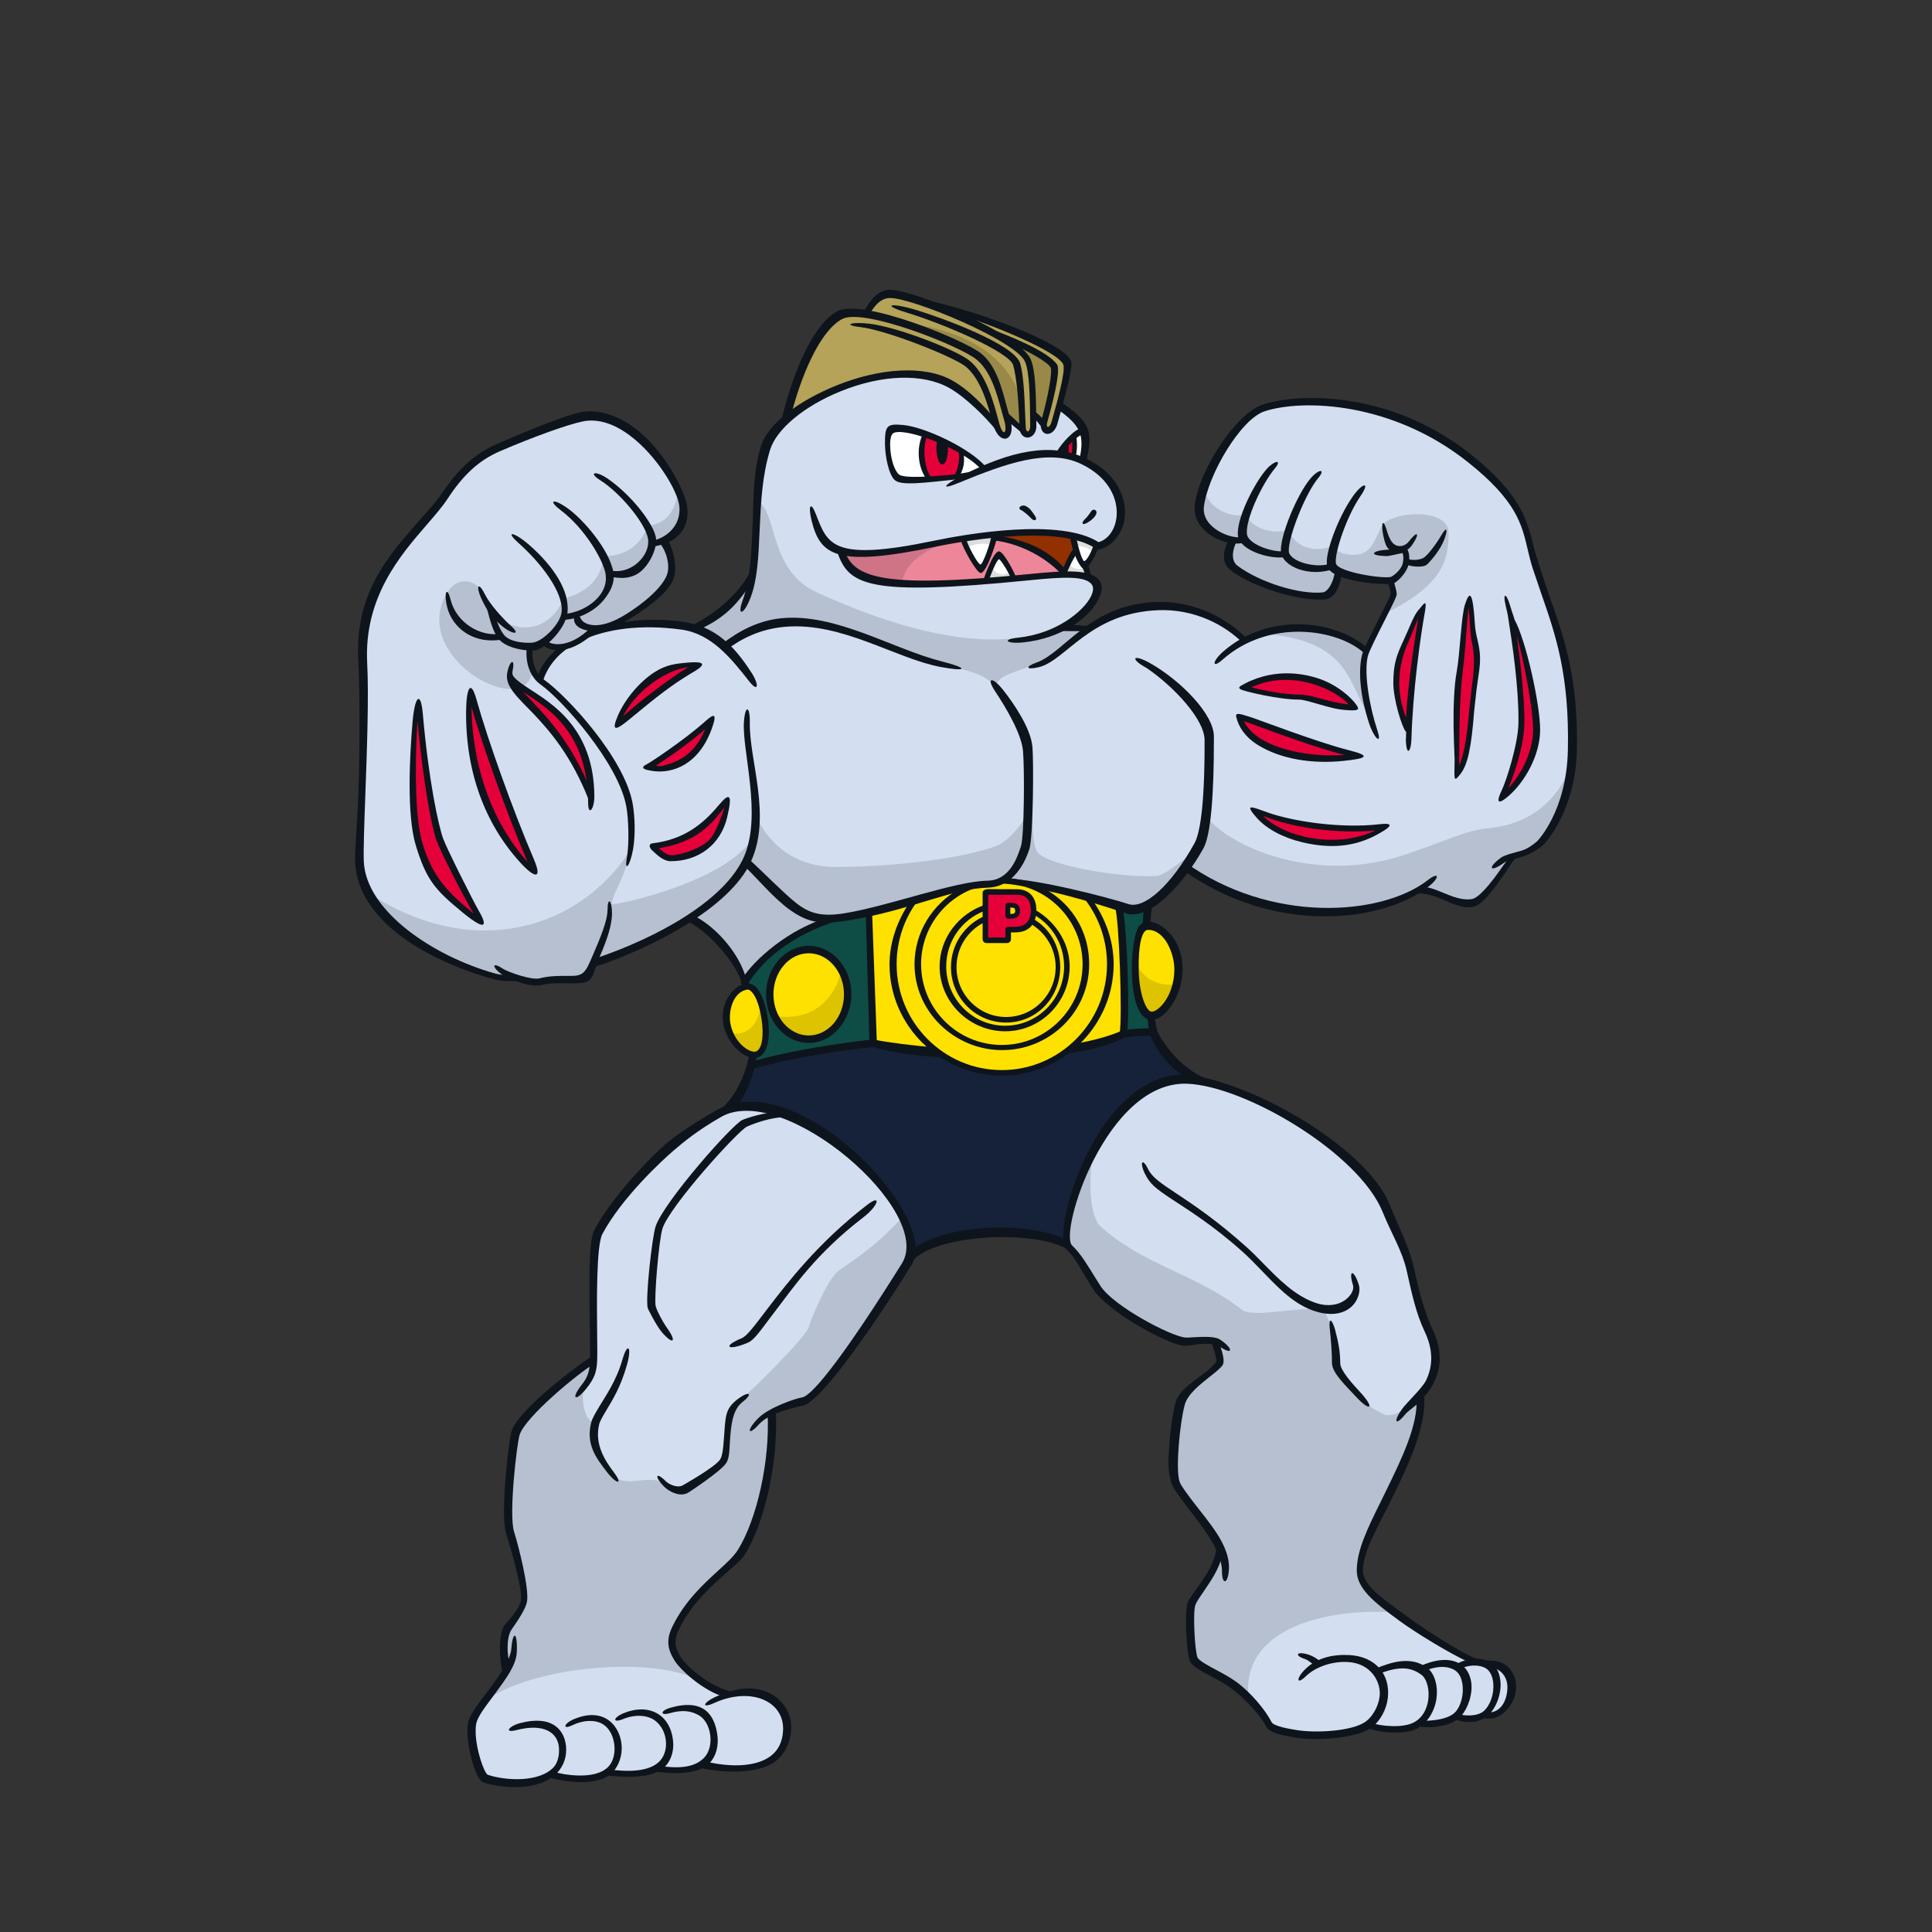 <svg width="800" height="800" viewBox="0 0 800 800" fill="none" xmlns="http://www.w3.org/2000/svg">
<rect x="0" y="0" width="800" height="800" fill="#333333" stroke="none"/>
<g clip-path="url(#clip0_42_64473)">
<path d="M637.029 237.459C631.368 219.258 629.26 209.893 620.86 201.071C588.551 167.152 545.178 161.326 522.806 168.522C512.448 171.864 498.266 196.419 496.519 210.164C496.158 213.04 499.305 219.619 503.189 221.682C505.221 222.765 512.388 224.06 514.917 223.097C516.332 225.114 517.19 225.581 519.569 227.147C525.335 230.925 529.279 229.781 532.11 228.562C537.198 236.345 543.266 236.225 551.32 234.027C553.834 235.743 562.702 239.447 565.878 239.687C569.251 239.943 572.759 240.335 575.875 239.853C576.387 242.397 577.411 244.355 577.411 246.763C577.411 248.645 568.904 262.767 566.089 269.211C563.304 268.382 558.005 264.032 555.37 262.948C546.111 259.124 540.119 258.416 530.303 260.524C525.23 261.608 519.945 263.459 514.525 265.176C509.738 258.01 496.068 250.768 484.761 250.949C472.537 251.129 461.426 251.882 450.135 260.915C445.919 259.018 443.932 259.786 440.921 259.229C448.253 255.285 456.262 245.664 453.718 241.539C451.249 237.55 440.695 237.354 426.995 238.724C412.271 240.184 396.824 241.765 382.025 241.735C371.848 241.72 361.144 241.735 352.111 234.96C349.822 233.244 349.672 231.196 349.295 228.185C361.084 229.269 374.874 227.568 386.361 225.174C400.287 222.269 438.798 215.614 454.666 225.731C456.051 226.605 460.523 222.449 461.065 221.591C468.035 210.435 461.125 197.473 451.279 192.806C447.651 191.09 442.818 188.666 438.858 187.536C440.439 184.059 448.087 177.209 448.268 177.57C447.003 174.981 442.426 171.503 438.678 168.733C437.97 171.307 437.789 175.688 435.667 177.57C431.662 181.138 432.279 174.002 428.139 172.301C429.148 173.204 427.447 179.904 426.363 179.964C422.674 180.205 423.246 176.064 417.962 173.791C419.317 174.694 417.661 180.009 416.471 180.4C413.987 181.213 412.768 177.615 412.03 175.778C407.529 170.344 400.408 163.253 393.994 159.715C383.094 153.693 365.404 153.783 348.272 160.708C333.156 166.821 320.073 176.441 317.424 185.098C314.127 195.802 313.615 207.108 313.118 218.038C312.832 224.286 313.178 232.28 311.191 240.44C310.423 243.587 299.403 254.532 288.759 259.425C279.756 258.868 270.467 255.842 252.852 259.47C257.76 257.513 274.095 245.032 276.383 241.012C279.831 234.975 278.973 230.368 275.525 224.045C282.135 218.866 289.617 211.098 275.239 192.113C270 185.188 255.653 174.213 249.36 173.129C241.019 171.683 221.206 180.355 206.498 185.504C194.996 189.524 184.065 203.992 177.155 214.56C174.942 217.948 168.077 225.385 164.494 229.51C153.007 242.759 148.942 254.712 150.402 283.001C151.14 297.318 149.363 335.905 148.671 354.904C148.204 367.822 156.439 376.192 159.887 380.212C166.782 388.251 177.065 393.762 186.354 397.751C195.914 401.861 206.422 404.707 211.887 404.902C219.897 407.672 218.662 406.634 227.048 406.318C228.282 406.272 238.369 406.513 243.217 404.902C243.443 403.126 244.286 400.28 246.454 398.429C255.954 396.411 280.162 383.238 285.477 380.031C287.509 378.812 301.044 390.946 308.12 406.318C316.806 392.572 334.948 384.412 343.093 381.04C355.829 379.821 387.054 370.155 401.115 367.084C412 364.705 414.454 362.643 441.553 368.499C449.081 370.938 461.185 373.738 468.442 376.584C475.668 379.414 485.62 366.271 491.28 359.195C494.713 361.83 496.053 363.335 506.441 368.499C525.741 378.721 551.576 380.95 572.503 374.807C575.559 373.904 578.54 372.82 581.46 371.54C583.914 370.456 586.594 368.544 589.139 367.897C596.23 369.478 601.092 375.048 609.358 373.753C613.603 373.091 623.901 358.728 625.527 355.356C628.357 354.724 634.515 353.188 640.085 346.458C645.234 340.226 649.058 329.235 650.187 316.544C651.934 296.957 649.585 266.606 637.044 237.489L637.029 237.459ZM222.787 281.134C218.271 275.368 219.279 267.585 219.279 267.585C220.785 268.081 224.805 265.823 224.805 265.823C227.319 268.081 233.085 267.825 233.085 267.825C229.818 268.834 222.802 281.119 222.802 281.119L222.787 281.134Z" fill="#D3DEF1"/>
<path d="M361.912 431.973L360.166 378.617C352.894 378.873 348.874 378.738 342.099 380.755C322.829 387.816 311.372 401.2 308.09 406.304C313.69 416.451 315.828 431.536 311.372 441.608C319.02 436.911 355.754 432.665 361.927 431.988L361.912 431.973Z" fill="#0E4C46"/>
<path d="M370.192 399.663C370.192 423.842 391.285 444.241 415.298 444.241C439.31 444.241 459.605 423.857 459.605 399.663C459.605 389.787 456.564 379.248 451.068 371.901C441.057 368.243 422.659 365.051 421.982 365.232C437.203 367.641 450.015 383.72 450.015 399.663C450.015 419.37 434.749 433.823 415.057 433.823C395.365 433.823 380.355 419.099 380.355 399.392C380.355 386.535 389.9 373.136 400.107 366.828C395.094 367.746 385.082 369.839 379.828 371.103C373.956 378.571 370.222 389.425 370.222 399.663H370.192Z" fill="#FFE100"/>
<path d="M418.233 364.977C414.003 365.278 409.125 365.609 404.352 366.316C390.983 370.698 380.324 384.593 380.324 399.408C380.324 417.85 396.313 433.839 414.755 433.839C433.198 433.839 449.457 418.121 449.457 399.679C449.457 382.32 435.17 366.603 418.233 364.977Z" fill="#FFE100"/>
<path d="M440.033 238.092C438.166 232.341 424.18 223.865 412.271 222.179C401.1 221.667 390.08 224.588 387.039 225.22C368.717 229.044 356.055 230.113 348.949 228.773C352.171 246.719 399.61 241.239 407.017 240.622C414.439 240.004 436.374 238.243 440.033 238.077V238.092Z" fill="#EE869A"/>
<path d="M461.908 462.789C448.434 478.582 439.732 500.864 442.336 515.979C447.199 519.637 448.419 523.988 453.026 531.335L454.727 534.03C459.981 542.31 484.551 553.798 490.694 554.4C493.93 554.716 497.92 553.662 501.142 554.174C504.394 554.686 503.731 558.66 504.891 561.069C506.998 565.42 503.626 566.188 500.254 568.868C496.189 572.089 490.001 576.967 488.827 581.288C486.824 588.65 485.138 608.658 486.885 613.898C487.427 615.524 489.76 618.61 492.47 622.193C495.421 626.092 498.311 629.615 501.066 633.65C502.166 635.261 503.882 637.278 504.168 639.235C504.559 642.006 504.454 646.1 503.505 648.72C502.241 652.228 498.959 654.938 496.851 657.979C495.331 660.177 494.021 662.089 493.449 663.489C492.289 666.32 492.666 683.964 493.795 686.599C494.382 687.954 497.98 690.844 501.262 692.591C503.927 694.021 507.435 695.707 509.934 697.484C516.212 701.97 523.378 709.994 525.772 714.767C526.69 716.589 533.842 717.703 536.551 718.124C544.425 719.344 560.64 717.688 566.105 713.668C571.374 715.941 577.17 718.109 588.416 713.502C592.316 714.481 598.323 714.029 603.035 710.341C606.196 712.042 614.266 711.605 616.178 708.88C621.538 712.78 626.22 703.521 625.979 698.899C625.738 694.277 622.772 687.321 617.157 689.64C616.313 688.044 612.956 687.577 610.367 687.201C602.357 683.241 593.701 678.228 586.339 673.185C580.497 669.18 573.301 665.085 568.468 659.831C566.044 657.211 564.117 653.673 563.741 650.06C562.868 641.494 567.851 633.349 571.434 625.942C574.957 618.64 578.676 611.429 581.988 604.021C585.24 596.705 587.618 589.584 588.431 581.604C588.808 577.841 591.006 574.393 592.572 571.171C595.643 564.788 595.447 558.118 591.939 550.756C588.507 543.545 585.962 534.798 583.975 525.78C582.078 517.153 578.871 510.951 575.364 502.189C564.825 475.842 513.141 447.433 492.184 446.515C482.835 446.108 473.124 449.691 461.953 462.789H461.908Z" fill="#D3DEF1"/>
<path d="M465.762 427.863C461.441 430.271 450.647 433.734 442.532 434.954C435.08 440.614 425.46 444.137 412.934 444.137C405.18 444.137 396.313 440.78 390.246 436.805C381.107 436.173 367.919 433.734 361.927 431.988C347.986 433.418 312.065 440.358 312.065 440.358C312.065 440.358 303.89 457.115 302.083 459.117C314.142 454.284 339.736 465.832 352.021 477.876C363.056 488.685 379.436 505.863 376.109 519.533C395.907 508.874 421.892 507.534 442.352 515.273C440.891 504.779 447.771 480.345 457.151 469.354C467.885 456.753 476.226 446.516 494.789 446.516C485.5 439.741 479.252 430.919 477.46 427.08C475.428 426.884 471.438 426.914 465.762 427.908V427.863Z" fill="#16213A"/>
<path d="M362.183 431.761C368.461 432.815 379.285 434.501 386.738 435.178C377.494 426.913 369.921 413.243 369.921 399.979C369.921 390.329 374.287 379.791 379.526 372.398C374.227 373.708 365.359 375.515 360.045 377.126L362.183 431.776V431.761Z" fill="#FFE100"/>
<path d="M376.515 509.28C373.279 499.75 363.704 487.194 353.782 478.854C336.469 464.296 319.758 457.4 302.595 458.785C302.459 458.921 302.279 459.041 302.083 459.102C296.768 460.667 283.264 469.219 277.257 474.337C272.695 478.222 255.803 495.159 247.704 510.304C245.16 515.077 245.536 530.117 245.671 543.832C245.732 550.14 245.671 556.87 246.183 562.124C242.781 564.427 234.184 571.669 231.008 574.273C225.151 579.076 218.105 584.556 214.462 591.316C211.602 596.615 211.933 603.992 211.361 609.864C210.789 615.675 210.412 621.576 210.578 627.418C210.638 629.495 210.653 631.709 211.285 633.711C213.243 639.944 217.579 657.137 216.66 662.647C215.877 667.344 211.632 670.716 209.66 674.842C207.657 679.042 208.44 686.72 209.614 689.942C209.178 692.938 207.401 694.263 205.896 696.882C201.996 703.657 196.215 706.713 195.357 713.834C195.267 714.602 195.222 715.415 195.222 716.243C195.222 723.816 199.226 735.739 200.717 736.643C205.549 738.239 210.819 738.811 215.877 738.344C220.921 737.862 225.016 736.161 229.412 734.309C232.634 735.499 238.49 737.802 243.398 736.402C248.622 734.911 248.547 734.987 251.769 732.954C254.975 736.161 268.706 733.285 271.401 731.765C275.3 732.096 277.769 734.023 282.105 732.984C285.176 732.247 288.533 732.322 292.086 730.786C302.128 732.367 310.318 735.092 320.525 727.399C323.762 724.96 325.177 720.428 325.373 715.746C325.569 711.049 324.139 707.044 320.33 704.485C313.389 699.818 308.376 700.3 301.089 701.323C294.059 698.779 284.333 693.389 280.328 687.021C277.106 681.887 276.866 679.539 279.41 674.3C284.499 663.851 293.005 656.519 299.132 650.919C302.58 647.757 305.576 645.047 307.202 642.488C312.351 634.403 314.443 623.744 316.385 614.455C317.499 609.096 318.297 603.661 318.719 598.211C319.125 592.987 319.306 590.066 319.983 583.803C323.085 582.012 329.001 581.816 332.253 580.325C337.583 577.887 340.94 574.002 344.734 569.727C352.171 561.296 354.339 554.792 360.813 545.623C365.585 538.849 368.973 534.091 373.354 527.06C378.924 518.133 378.066 513.42 376.862 510.244L376.515 509.31V509.28Z" fill="#D3DEF1"/>
<path d="M444.384 433.838C450.466 432.679 460.448 430.481 465.205 428.494C466.138 420.56 466.078 385.09 464.678 376.719C461.923 375.726 453.552 371.947 450.526 370.848C455.163 378.059 459.439 390.193 459.605 399.407C459.876 415.426 449.728 429.834 444.384 433.838Z" fill="#FFE100"/>
<path d="M477.219 427.291C477.219 427.291 477.656 423.467 477.219 420.892C466.47 420.892 468.442 382.758 475.337 382.878C474.66 376.495 475.081 374.598 475.081 374.598C475.081 374.598 470.083 378.06 464.136 375.923C465.702 387.033 466.44 419.07 465.732 428.239C468.623 427.863 477.204 427.291 477.204 427.291H477.219Z" fill="#0E4C46"/>
<path d="M406.761 381.522C400.197 385.09 395.018 393.28 395.018 400.732C395.018 412.114 405.587 422.351 416.908 422.351C428.23 422.351 438.256 412.385 438.256 401.003C438.256 393.596 433.936 385.165 428.109 381.522C427.959 381.718 412.904 378.27 406.761 381.522Z" fill="#FFE100"/>
<path d="M474.735 383.359C474.072 383.359 473.53 383.615 473.034 384.157C471.829 385.467 469.842 389.562 470.143 402.404C470.399 412.958 473.756 421.148 476.466 421.163C477.52 421.163 479.372 420.395 481.449 418.197C485.288 414.147 487.577 407.959 487.577 401.621C487.577 394.38 482.94 383.359 474.735 383.359Z" fill="#FFE100"/>
<path d="M416.366 425.83C432.174 425.83 441.463 413.635 441.463 399.679C441.463 390.827 436.194 382.381 429.178 378.06C429.073 378.632 427.492 380.755 427.311 381.266C433.86 385.301 438.527 391.941 438.527 400.221C438.527 412.882 429.494 422.367 416.908 422.367C404.322 422.367 395.018 412.867 395.018 400.221C395.018 391.052 400.633 383.615 408.372 379.942L407.845 375.666C399.023 379.37 390.757 390.014 390.757 400.221C390.757 413.771 402.922 425.845 416.381 425.845L416.366 425.83Z" fill="#FFE100"/>
<path d="M436.45 151.812C438.136 154.401 433.785 169.291 431.993 175.614C431.271 178.174 435.381 179.227 436.118 176.412L436.871 173.702C438.256 168.779 442.502 153.182 441.553 150.246C440.213 146.076 415.312 135.116 397.291 129.561C396.659 131.141 407.303 135.854 410.419 137.57C418.158 140.491 433.092 146.648 436.45 151.812Z" fill="#B4A358"/>
<path d="M436.45 152.354C435.065 150.262 426.604 144.917 419.979 141.801C421.891 143.472 424.737 147.462 425.324 148.922C426.935 153.047 428.049 161.418 428.215 172.062C428.817 172.558 431.376 173.627 432.219 174.501C434.929 164.73 436.54 155.772 436.54 153.152C436.54 152.776 436.51 152.52 436.45 152.354Z" fill="#B4A358"/>
<path d="M444.775 188.818C445.302 188.999 447.982 189.962 448.494 190.173C449.111 186.68 449.081 181.381 448.494 179.002C448.042 179.273 445.513 180.041 444.941 180.523C445.197 182.344 445.182 186.68 444.775 188.818Z" fill="white"/>
<path d="M411.187 221.652C406.836 222.164 402.621 222.781 398.646 223.429C399.715 226.816 404.367 233.606 406.189 236.09C407.92 232.868 410.796 224.558 411.187 221.667V221.652Z" fill="white"/>
<path d="M415.102 168.056L417.33 173.611C417.631 174.71 421.651 176.095 422.449 176.953C423.638 178.218 427.613 182.539 427.567 178.068C427.432 164.909 427.281 153.317 425.565 148.936C422.133 140.204 376.546 121.581 367.738 122.017C364.261 122.198 360.211 127.076 358.389 130.027C374.844 132.902 399.384 143.245 404.428 147.37C410.916 152.7 412.874 159.911 415.102 168.056Z" fill="#B4A358"/>
<path d="M445.287 227.765C444.821 226.259 444.67 223.459 444.444 221.833C436.254 220.207 419.724 219.289 412.618 222.345C422.945 224.393 434.975 230.475 440.048 236.226C441.012 233.892 443.646 229.225 445.302 227.765H445.287Z" fill="#933000"/>
<path d="M449.231 235.503C448.027 234.554 446.446 231.814 445.061 228.201C443.857 230.113 442.155 233.636 440.846 237.204C444.459 237.204 447.545 237.475 450.105 238.138C449.819 237.234 449.533 236.376 449.231 235.503Z" fill="white"/>
<path d="M392.188 158.496C396.584 160.92 401.672 164.609 405.316 168.056C408.131 170.736 410.389 174.018 412.663 177.18C413.114 177.812 415.147 180.974 416.216 180.522C417.269 180.07 417.164 175.719 416.983 175.072L415.899 171.188C413.777 163.404 411.413 153.076 405.541 148.274C398.676 142.643 356.492 126.203 347.489 130.705C339.946 134.483 331.771 152.685 326.352 172.302C331.335 168.553 339.389 164.443 346.375 161.628C364.215 154.416 380.625 152.128 392.203 158.511L392.188 158.496Z" fill="#B4A358"/>
<path d="M335.069 430.407C343.876 430.407 351.057 422.051 351.057 411.783C351.057 401.516 343.891 393.16 335.069 393.16C326.246 393.16 319.08 401.516 319.08 411.783C319.08 422.051 326.246 430.407 335.069 430.407Z" fill="#FFE100"/>
<path d="M402.847 195.847C404.277 195.245 405.677 194.673 407.077 194.101C405.06 191.812 402.019 189.419 398.421 187.115C398.511 190.473 397.909 193.845 396.93 196.57L402.847 195.862V195.847Z" fill="white"/>
<path d="M552.013 234.961C545.524 237.039 539.803 236.407 535.588 233.441C534.037 232.342 531.598 231.273 530.921 229.963C526.494 230.46 521.827 229.556 517.476 226.5C516.136 225.552 514.465 224.167 513.758 222.947C512.824 223.128 510.28 223.158 509.166 223.113C507.811 226.47 506.832 232.522 509.994 235.067C520.051 243.151 538.177 248.285 548.791 247.141C551.094 246.9 553.503 242.654 554.286 237.656C553.654 237.144 552.434 235.548 552.013 234.976V234.961Z" fill="#D3DEF1"/>
<path d="M448.825 234.102C450.255 232.611 452.8 228.652 453.688 225.746C451.159 224.316 448.178 223.202 444.866 222.344C445.483 225.475 447.561 231.844 448.84 234.102H448.825Z" fill="white"/>
<path d="M408.673 240.321C412.075 240.05 415.658 239.749 419.362 239.403C417.947 236.226 414.996 231.514 413.551 230.023C412.331 231.604 410.419 235.368 408.673 240.321Z" fill="white"/>
<path d="M444.775 188.817C445.046 187.417 444.519 182.539 444.429 181.033C443.932 181.515 441.523 183.879 441.042 184.421C441.132 185.399 441.523 187.281 441.373 188.139C441.809 188.23 444.324 188.711 444.76 188.817H444.775Z" fill="#E60039"/>
<path d="M373.218 177.932C370.102 177.676 369.033 178.263 368.732 178.534C367.874 179.272 367.377 181.139 367.407 183.683C367.452 189.314 369.801 196.239 371.622 197.745C372.962 198.844 378.081 198.874 384.224 198.498C381.529 193.289 380.912 185.58 382.763 180.01C379.165 178.896 375.838 178.143 373.233 177.932H373.218Z" fill="white"/>
<path d="M396.524 196.991C397.713 194.401 398.466 190.623 398.059 187.19C396.403 186.242 394.672 185.338 392.88 184.465C392.88 184.721 384.329 180.777 382.688 180.189C380.957 185.594 381.694 193.438 384.434 198.15C388.439 197.834 392.685 197.382 396.509 196.976L396.524 196.991Z" fill="#E60039"/>
<path d="M548.355 290.756C552.043 291.765 556.168 292.834 560.76 293.331C559.751 289.446 554.046 285.321 548.144 282.927C541.67 280.293 522.219 277.673 514.24 285.11C518.997 286.375 531.207 288.889 538.599 288.889C541.459 288.889 544.651 289.762 548.355 290.771V290.756Z" fill="#E60039"/>
<path d="M270.527 350.659C272.003 352.104 275.285 355.552 276.881 355.552C282.285 355.552 294.345 350.765 297.19 345.947C299.328 342.334 300.231 337.365 301.451 333.346C301.315 333.511 300.758 331.645 300.758 331.645C295.142 338.751 287.615 347.979 270.542 350.674L270.527 350.659Z" fill="#E60039"/>
<path d="M562.16 312.45C549.303 309.228 528.256 301.881 516.648 297.576C516.648 297.576 514.315 296.748 513.562 297.756C514.887 300.677 517.612 304.727 521.18 307C530.951 313.218 551.998 316.063 562.16 312.435V312.45Z" fill="#E60039"/>
<path d="M583.147 262.317C581.129 266.577 578.073 275.128 578.073 283.168C578.073 287.985 580.618 298.042 583.147 302.032C583.945 286.886 587.558 262.181 589.229 252.154C586.956 253.434 586.203 255.06 585.51 256.882L583.147 262.317Z" fill="#E60039"/>
<path d="M629.818 300.134C629.682 307.842 626.219 318.426 621.673 329.958C628.929 326.511 635.81 311.742 635.81 302.212C635.81 290.665 630.555 263.776 625.662 255.436C627.093 265.793 629.833 287.081 629.833 297.996C629.833 298.719 629.833 299.427 629.818 300.134Z" fill="#E60039"/>
<path d="M518.997 335.289C521.361 341.085 531.162 345.782 538.945 347.619C550.432 350.344 568.498 348.703 572.669 342.365C555.611 343.901 532.125 340.784 518.997 335.289Z" fill="#E60039"/>
<path d="M173.557 292.275C171.705 294.308 170.651 307.014 170.651 317.839C170.651 330.395 171.826 343.041 174.099 350.478C178.646 365.353 186.429 373.874 199.301 381.492C193.038 370.803 183.253 351.879 181.717 347.588C179.684 341.957 176.297 321.708 173.557 292.29V292.275Z" fill="#E60039"/>
<path d="M220.65 359.948C211.647 338.931 201.364 307.602 195.809 288.512C188.372 296.852 204.691 352.33 220.65 359.948Z" fill="#E60039"/>
<path d="M274.472 318.863L275.766 318.487C279.786 317.357 292.974 310.854 293.878 298.885C286.335 305.509 273.869 314.557 268.856 317.749C269.985 317.99 273.598 319.179 274.472 318.878V318.863Z" fill="#E60039"/>
<path d="M609.689 255.768C609.644 254.985 609.463 253.811 609.222 252.516C608.424 248.06 607.551 248.255 606.362 253.284C605.955 255 605.609 256.701 605.504 258.132C605.097 263.642 604.977 271.591 604.058 278.983C602.748 289.461 603.125 305.194 603.125 315.582C603.125 317.84 603.125 319.707 603.14 321.363C606.226 317.976 608.921 307.648 609.839 295.875L610.938 285.908C611.48 281.663 611.992 277.748 611.992 273.759C611.992 270.673 611.691 267.526 610.863 264.154C610.517 262.723 609.87 258.794 609.674 255.768H609.689Z" fill="#E60039"/>
<path d="M255.743 299.774C263.105 293.044 281.352 280.052 289.467 275.114C285.296 274.391 276.926 276.89 272.063 280.007C266.252 283.725 255.382 293.601 255.743 299.774Z" fill="#E60039"/>
<path d="M216.178 284.854C213.995 285.576 215.35 287.262 217.081 288.843C226.401 297.304 235.915 311.2 244.723 329.266C243.593 304.335 232.332 295.332 216.178 284.854Z" fill="#E60039"/>
<path d="M396.84 223.232C392.203 223.985 388.589 224.904 387.039 225.22C368.717 229.044 356.055 230.113 348.949 228.773C350.44 237.068 361.385 240.365 373.459 241.434C374.588 233.455 382.628 226.921 396.84 223.232Z" fill="#CF7487"/>
<path d="M580.904 604.52C582.695 600.485 587.935 588.335 587.935 578.911C582.996 581.636 579.308 586.634 573.662 585.927C566.15 582.675 559.345 576.306 552.841 567.529C552.841 560.062 553.488 552.263 548.626 543.486C545.615 538.97 518.591 546.693 514.074 542.176C494.502 527.121 473.32 523.975 455.254 507.414C450.587 501.573 451.008 486.096 452.634 477.334C445.603 489.905 439.943 502.024 442.352 515.98C447.124 519.744 447.937 523.373 452.544 530.719L454.245 533.414C459.499 541.695 483.497 554.296 489.625 554.898C492.861 555.214 496.851 554.16 500.073 554.672C503.325 555.184 503.581 558.948 504.74 561.342C506.848 565.692 502.557 566.671 499.185 569.351C495.12 572.573 489.85 577.39 488.676 581.711C486.674 589.073 484.777 608.329 486.523 613.583C487.065 615.209 489.399 618.295 492.109 621.878C495.06 625.777 498.221 629.496 500.961 633.531C502.06 635.142 503.776 637.159 504.062 639.116C504.454 641.886 503.37 646.599 502.421 649.218C501.157 652.726 498.597 655.993 496.49 659.034C494.969 661.232 493.659 663.144 493.087 664.544C491.928 667.375 492.801 683.74 493.93 686.359C494.518 687.714 498.116 690.605 501.398 692.351C504.062 693.781 507.57 695.468 510.069 697.244C512.448 698.93 514.812 701.068 516.98 703.311C513.713 674.165 548.851 665.929 577.14 667.631C573.903 665.403 569.868 663.024 567.384 660.314C564.96 657.694 563.033 654.156 562.657 650.543C561.784 641.977 566.767 633.832 570.35 626.425C573.873 619.123 577.592 611.912 580.904 604.505V604.52Z" fill="#B6C0D1"/>
<path d="M470.264 397.059C469.962 399.257 469.812 402.072 469.917 405.745C470.173 414.763 473.531 421.764 476.24 421.764C477.294 421.764 479.146 421.102 481.224 419.235C483.271 417.398 486.327 409.961 487.381 407.326C480.576 409.163 471.363 404.872 470.264 397.059Z" fill="#DDC300"/>
<path d="M416.095 425.89C431.903 425.89 441.192 413.695 441.192 399.724C441.192 390.871 435.923 382.426 428.907 378.105C428.802 378.677 427.221 380.8 427.04 381.311C433.589 385.346 438.256 391.986 438.256 400.266C438.256 412.927 429.223 422.412 416.637 422.412C404.051 422.412 394.747 412.912 394.747 400.266C394.747 391.097 400.362 383.66 408.101 379.987L407.574 375.711C398.752 379.414 390.486 390.058 390.486 400.266C390.486 413.815 402.651 425.89 416.11 425.89H416.095Z" fill="#FFE100"/>
<path d="M436.45 151.812C438.136 154.401 433.785 169.291 431.993 175.614C431.271 178.174 435.381 179.227 436.118 176.412L436.871 173.702C438.256 168.779 442.502 153.182 441.553 150.246C440.213 146.076 415.312 135.116 397.291 129.561C396.659 131.141 407.303 135.854 410.419 137.57C418.158 140.491 433.092 146.648 436.45 151.812Z" fill="#B4A358"/>
<path d="M436.45 152.354C435.065 150.262 426.604 144.917 419.979 141.801C421.891 143.472 424.737 147.462 425.324 148.922C426.935 153.047 428.049 161.418 428.215 172.062C428.817 172.558 431.376 173.627 432.219 174.501C434.929 164.73 436.54 155.772 436.54 153.152C436.54 152.776 436.51 152.52 436.45 152.354Z" fill="#988949"/>
<path d="M411.187 221.652C406.836 222.164 402.621 222.781 398.646 223.429C399.715 226.816 403.841 234.043 405.662 236.527C407.394 233.305 410.796 224.543 411.172 221.652H411.187Z" fill="white"/>
<path d="M373.188 133.791C386.843 138.097 400.754 144.36 404.427 147.371C410.916 152.7 412.873 159.912 415.101 168.056L417.33 173.612C417.631 174.711 421.65 176.096 422.448 176.954C422.704 177.225 423.066 177.616 423.502 178.038C426.182 149.915 399.233 135.613 373.203 133.791H373.188Z" fill="#988949"/>
<path d="M449.231 235.503C448.027 234.554 446.446 231.814 445.061 228.201C443.857 230.113 442.155 233.636 440.846 237.204C444.459 237.204 447.545 237.475 450.105 238.138C449.819 237.234 449.533 236.376 449.231 235.503Z" fill="white"/>
<path d="M392.188 158.496C396.584 160.92 401.672 164.609 405.316 168.056C408.131 170.736 410.389 174.018 412.663 177.18C413.114 177.812 415.147 180.974 416.216 180.522C417.269 180.07 417.164 175.719 416.983 175.072L415.899 171.188C413.777 163.404 411.413 153.076 405.541 148.274C398.676 142.643 356.492 126.203 347.489 130.705C339.946 134.483 331.771 152.685 326.352 172.302C331.335 168.553 339.389 164.443 346.375 161.628C364.215 154.416 380.625 152.128 392.203 158.511L392.188 158.496Z" fill="#B4A358"/>
<path d="M348.227 401.771C346.992 409.585 339.63 423.451 320.856 420.741C323.717 425.784 329.227 430.467 334.797 430.467C343.605 430.467 350.786 422.111 350.786 411.843C350.786 408.14 349.838 404.677 348.227 401.771Z" fill="#DDC300"/>
<path d="M551.862 235.006C545.374 237.084 539.653 236.451 535.437 233.486C533.887 232.387 531.448 231.318 530.77 230.008C526.344 230.505 521.677 229.601 517.326 226.545C515.986 225.597 514.315 224.212 513.607 222.992C512.674 223.173 510.13 223.203 509.016 223.158C507.661 226.515 506.682 232.567 509.844 235.112C519.9 243.196 538.027 248.33 548.641 247.186C550.944 246.945 553.353 242.699 554.136 237.701C553.503 237.189 552.284 235.593 551.862 235.021V235.006Z" fill="#B6C0D1"/>
<path d="M448.825 234.102C450.255 232.611 452.8 228.652 453.688 225.746C451.159 224.316 448.178 223.202 444.866 222.344C445.483 225.475 447.561 231.844 448.84 234.102H448.825Z" fill="white"/>
<path d="M408.673 240.321C412.075 240.05 415.658 239.749 419.362 239.403C417.947 236.226 414.996 231.514 413.551 230.023C412.331 231.604 410.419 235.368 408.673 240.321Z" fill="white"/>
<path d="M313.389 207.214C313.826 220.778 312.064 237.535 310.679 239.989C307.216 246.101 299.96 252.364 288.849 259.937C292.417 262.376 293.742 263.324 301.074 267.464C315.707 253.478 337.583 254.667 370.327 268.398C378.141 271.093 389.523 274.42 396.298 276.482C403.072 278.545 409.094 279.674 412.858 285.32C410.028 276.452 436.163 278.635 450.601 260.464C447.094 259.922 443.089 259.124 438.663 258.988C404.427 276.287 348.573 249.805 338.892 245.604C317.815 236.466 322.422 212.031 313.389 207.184V207.214Z" fill="#B6C0D1"/>
<path d="M312.802 337.156C315.618 344.036 324.5 359.001 346.33 359.001C362.319 359.001 394.341 356.893 412.362 350.359C418.941 347.98 426.152 337.035 426.589 334.1C428.561 337.397 426.348 350.901 430.654 353.912C438.919 359.693 467.734 363.593 479.026 362.704C483.076 362.388 493.464 352.783 497.258 350.976C491.236 357.751 482.91 373.077 473.636 375.878C468.728 377.368 468.638 375.501 461.863 374.748C455.088 373.996 437.805 366.378 416.652 364.857C390.697 367.115 360.542 379.099 341.798 381.553C327.586 387.756 315.723 395.901 308.105 406.515C302.64 389.969 293.005 386.808 285.869 379.099C305.169 367.974 313.194 358.308 312.817 337.141L312.802 337.156Z" fill="#B6C0D1"/>
<path d="M521.857 262.466C560.549 264.438 558.125 285.274 567.429 296.566C564.478 277.882 564.448 271.348 566.451 269.361C556.575 261.954 538.915 254.938 521.857 262.481V262.466Z" fill="#B6C0D1"/>
<path d="M373.595 504.191C360.632 518.087 351.102 523.206 346.932 526.443C342.762 529.68 335.821 545.894 334.888 549.598C333.954 553.301 310.348 576.923 308.481 577.841C308.135 578.022 306.946 579.467 307.367 579.949C303.558 580.024 301.887 583.442 299.644 604.865C291.77 611.354 283.941 621.847 272.364 613.04C264.716 611.956 261.464 614.771 255.547 612.332C250.233 610.149 245.551 599.837 245.551 598.135C245.46 594.944 246.168 591.767 247.252 588.651C242.735 591.075 239.514 578.895 242.525 572.873C244.888 570.042 246.77 565.451 244.572 563.9C240.748 567.062 233.13 573.309 230.466 575.508C224.609 580.31 217.563 585.79 213.92 592.55C211.06 597.849 211.391 605.226 210.819 611.098C210.247 616.909 209.87 622.811 210.036 628.652C210.096 630.73 210.111 632.943 210.743 634.945C212.701 641.178 217.036 658.371 216.118 663.881C215.335 668.578 211.09 671.951 209.117 676.076C207.115 680.276 207.898 687.954 209.072 691.176C208.636 694.172 206.859 695.497 205.354 698.116C203.969 700.54 202.328 702.467 200.777 704.304C220.544 690.047 267.622 686.027 287.193 694.789C279.967 688.556 276.459 679.057 278.898 674.028C283.987 663.58 291.785 656.775 297.928 651.175C301.375 648.013 304.371 645.303 305.997 642.744C308.918 638.167 318.387 618.821 319.607 586.182C319.155 585.911 318.719 585.594 318.267 585.248C322.001 584.751 330.733 580.16 332.569 579.693C342.701 575.387 376.305 526.819 377.027 520.315C377.494 516.145 376.38 507.428 373.595 504.191Z" fill="#B6C0D1"/>
<path d="M280.69 202.035C280.69 202.035 281.141 216.413 268.104 217.753C268.104 217.753 265.183 230.339 249.676 230.339C249.676 230.339 250.579 243.587 233.281 247.863C230.526 256.068 219.039 266.155 204.526 254.608C204.526 254.608 200.265 246.749 198.91 244.054C197.555 241.359 189.712 237.053 184.623 246.342C168.469 275.896 229.849 304.305 219.25 268.714C221.764 267.916 223.962 267.028 225.648 266.065C225.648 266.065 230.36 272.583 245.641 260.675C245.641 260.675 270.347 254.833 277.317 239.327C279.094 235.367 279.094 231.558 274.848 224.046C274.848 224.046 289.452 218.882 280.69 202.035Z" fill="#B6C0D1"/>
<path d="M153.278 370.215C195.733 397.661 239.634 385.24 261.012 352.014C258.122 365.292 254.795 367.189 253.199 374.476C261.75 373.843 310.107 361.543 313.57 341.896C313.57 341.896 310.679 358.367 299.704 369.041C288.729 379.73 256.962 396.772 245.701 398.218C245.701 398.218 245.415 404.857 238.189 405.444C230.962 406.031 226.641 406.317 222.02 406.889C217.398 407.462 211.918 403.999 211.918 403.999C208.741 407.462 172.654 398.383 153.278 370.2V370.215Z" fill="#B6C0D1"/>
<path d="M500.193 338.902C509.874 350.63 545.057 366.634 582.605 353.641C601.334 347.168 607.25 343.825 616.193 342.982C625.828 342.079 643.669 337.593 651.046 315.115C651.046 315.115 644.331 345.858 637.345 350.058C630.36 354.259 625.888 355.373 625.888 355.373C625.888 355.373 612.745 373.815 609.403 374.658C606.046 375.501 591.789 367.944 588.16 368.23C588.16 368.23 562.16 381.644 533.932 376.329C505.703 371.015 490.889 359.558 490.889 359.558L500.193 338.887V338.902Z" fill="#B6C0D1"/>
<path d="M498.07 200.711C499.756 210.512 508.413 214.351 516.513 213.282C517.175 217.783 525.621 221.457 533.284 219.575C537.996 229.18 547.752 227.855 551.937 226.079C552.223 228.518 559.901 231.273 564.855 228.789C569.19 226.606 570.726 219.455 572.939 216.955C577.682 211.611 599.828 210.361 599.828 220.704C599.828 231.047 598.081 242.097 573.782 253.84L577.561 245.455L576.101 240.426C576.101 240.426 553.262 238.966 551.787 234.133C551.787 234.133 535.015 238.123 532.29 228.894C532.29 228.894 518.876 231.198 514.269 222.812C504.589 224.558 492.786 220.313 498.1 200.711H498.07Z" fill="#B6C0D1"/>
<path d="M399.926 227.027C399.926 227.027 404.939 223.865 410.796 225.732L412.753 221.547L398.812 223.037L399.926 227.027Z" fill="#DCDDDD"/>
<path d="M445.362 225.912C445.362 225.912 451.309 225.912 452.799 229.541L454.094 225.355L444.896 221.637L445.362 225.912Z" fill="#DCDDDD"/>
<path d="M442.291 233.064C442.291 233.064 443.872 236.873 450.09 235.202L450.827 239.011L439.581 238.274L442.276 233.064H442.291Z" fill="#DCDDDD"/>
<path d="M410.706 233.801C410.706 233.801 411.263 239.928 418.504 236.872L419.618 239.01L408.462 240.214L410.691 233.801H410.706Z" fill="#DCDDDD"/>
<path d="M346.315 159.64C330.507 166.023 317.936 175.493 315.06 184.842C311.673 195.847 312.079 208.012 311.567 219.108C311.055 230.58 310.634 239.974 307.472 248.721C305.229 254.909 307.683 254.833 310.333 248.601C313.735 240.561 314.051 230.459 314.563 219.228C315.06 208.298 315.572 196.992 318.869 186.287C321.534 177.646 333.021 168.116 348.136 162.004C365.269 155.078 382.01 154.551 392.91 160.558C399.7 164.307 408.221 172.813 412.542 178.233C412.979 178.79 412.979 174.785 412.542 174.228C408.071 168.613 401.266 161.386 394.145 157.457C382.582 151.074 364.17 152.428 346.33 159.625L346.315 159.64Z" fill="#0E141B"/>
<path d="M390.005 273.879C369.711 268.775 346.089 253.765 323.506 256.008C313.992 256.957 305.877 261.277 298.937 266.682C299.418 267.601 299.84 268.594 300.593 269.242C306.539 264.755 314.368 260.434 325.238 259.531C348.769 257.559 370.885 272.719 389.583 276.197C400.905 278.29 400.89 276.619 390.005 273.879Z" fill="#0E141B"/>
<path d="M479.598 249.248C451.369 249.836 441.087 270.085 429.208 274.345C424.225 276.137 424.933 277.492 430.096 276.272C441.343 273.608 451.129 253.78 479.553 252.666C494.593 252.064 507.284 258.808 514.706 266.351C515.519 265.99 516.197 265.478 516.814 264.921C509.031 256.806 495.737 248.917 479.598 249.248Z" fill="#0E141B"/>
<path d="M346.691 228.501C351.328 242.397 359.458 246.929 426.152 240.289C439.852 238.919 449.744 238.257 452.213 242.247C452.875 243.316 452.709 244.987 451.746 246.944C448.735 253.056 437.398 262.405 421.575 264.046C414.605 264.769 416.773 266.711 423.743 266.004C439.551 264.363 451.083 255.841 454.907 248.073C456.293 245.258 456.684 242.653 455.525 240.771C452.258 235.502 441.463 236.179 425.911 237.73C365.871 243.722 353.511 239.356 349.717 227.989C349.491 227.312 346.465 227.824 346.691 228.486V228.501Z" fill="#0E141B"/>
<path d="M398.827 196.675C391.028 200.59 388.815 203.314 396.885 199.972C416.592 191.842 434.011 185.64 447.576 192.068C458.581 197.292 462.42 205.573 462.42 212.272C462.42 212.98 462.375 213.657 462.299 214.32C461.667 219.499 458.701 223.488 454.877 224.482C439.009 214.365 400.408 221.049 386.482 223.955C344.493 232.702 342.686 225.34 337.854 212.95C335.611 207.154 334.572 209.608 336.077 215.645C339.66 229.932 346.255 234.96 386.994 226.469C402.982 223.142 439.943 217.391 454.019 227.373C454.305 227.583 454.666 227.659 455.013 227.583C460.101 226.545 464.889 221.095 465.687 214.636C466.65 206.777 462.992 196.148 449.608 189.795C435.095 182.915 418.384 186.829 398.812 196.66L398.827 196.675Z" fill="#0E141B"/>
<path d="M437.474 169.124C447.561 176.215 449.232 180.039 446.883 190.638C446.733 191.33 449.653 191.887 449.804 191.195C452.77 177.871 451.324 174.875 438.949 166.173C438.377 165.767 436.902 168.717 437.474 169.124Z" fill="#0E141B"/>
<path d="M311.086 278.41C303.678 266.923 295.88 259.275 282.586 257.438C267.411 255.345 254.569 257.604 244.632 261.081C243.669 262.617 242.314 263.776 241.109 265.071C251.076 260.524 265.107 258.356 282.255 260.72C294.645 262.436 302.775 272.674 310.227 282.129C314.051 286.991 314.458 283.604 311.101 278.395L311.086 278.41Z" fill="#0E141B"/>
<path d="M222.381 280.849C222.2 281.511 224.579 282.987 224.76 282.339C226.13 277.191 230.134 271.424 236.367 267.57H232.137C227.003 271.424 223.661 276.046 222.381 280.864V280.849Z" fill="#0E141B"/>
<path d="M284.573 210.045C283.851 203.405 274.893 186.212 262.804 177.24C255.532 171.85 247.568 169.336 240.838 170.615C234.003 171.91 217.955 178.564 206.151 183.653C197.118 187.552 190.178 193.605 183.222 203.947C180.347 208.208 176.568 212.137 173.181 216.037C161.889 229.074 146.879 244.882 148.34 273.05C149.047 286.69 149.032 310.974 148.37 329.176C147.918 341.642 146.804 352.511 147.03 357.073C148.189 380.604 175.439 397.346 204.149 405.415C207.476 406.348 212.113 406.514 217.563 406.002C215.937 405.43 214.447 404.948 213.318 403.834C209.945 403.925 207.055 403.684 204.826 403.051C179.308 395.885 151.652 377.262 150.658 356.862C150.432 352.391 150.824 341.672 151.275 329.266C151.938 311.019 152.766 288.301 152.043 274.556C150.643 247.381 165.743 229.948 176.764 217.226C180.196 213.267 183.162 209.834 185.3 206.582C191.924 196.45 198.458 190.518 207.145 186.785C220.89 180.868 235.659 175.569 241.501 174.469C247.523 173.325 253.981 175.267 260.681 180.236C272.078 188.682 280.629 203.436 281.291 209.488C282.24 218.22 274.968 223.263 269.744 223.911C269.067 224.001 269.368 226.44 270.045 226.349C278.371 225.311 285.733 220.629 284.589 210.075L284.573 210.045Z" fill="#0E141B"/>
<path d="M310.484 299.336C310.604 291.974 308.466 291.854 308.03 299.2C307.322 311.079 315.557 337.395 308.135 354.618C300.246 372.925 271.882 388.357 246.439 396.908C245.973 397.781 245.566 399.633 245.325 400.687C270.844 392.377 302.279 375.575 310.845 356.997C319.682 337.817 310.228 315.159 310.484 299.336Z" fill="#0E141B"/>
<path d="M474.69 276.529C486.252 284.402 498.793 297.997 498.793 306.443V307.271C498.853 335.59 496.55 345.692 494.608 349.185C484.762 366.92 473.741 376.525 467.208 374.342C460.086 371.963 429.796 363.954 416.186 363.773C415.523 363.773 413.084 365.595 413.747 365.655C431.527 367.191 453.026 373.724 466.289 378.211C475.774 381.372 489.896 366.423 498.341 351.217C501.368 345.767 502.692 328.92 502.647 305.766V304.938C502.647 295.754 488.992 281.903 476.497 274.752C469.18 270.567 467.539 272.629 474.675 276.544L474.69 276.529Z" fill="#0E141B"/>
<path d="M284.182 381.222C292.448 384.955 304.055 397.587 307.111 406.725C307.382 407.538 308.707 404.331 308.436 403.518C305.094 393.476 295.489 382.848 286.38 378.722C285.613 378.376 283.43 380.86 284.197 381.222H284.182Z" fill="#0E141B"/>
<path d="M307.021 405.731C306.75 406.167 306.72 406.694 306.93 407.161C317.002 430.015 307.096 451.649 299.282 458.529C297.747 459.884 296.332 460.637 296.196 461.811C296.091 462.654 302.188 459.508 303.648 458.845C308.541 456.632 320.48 431.626 310.062 406.785C316.746 396.472 329.784 385.542 351.629 379.836H343.048C326.909 384.593 312.335 397.089 307.006 405.746L307.021 405.731Z" fill="#0E141B"/>
<path d="M427.492 309.183C426.844 301.806 420.145 291.704 415.342 285.667C410.735 279.886 408.251 280.593 412.105 286.329C416.502 292.909 422.99 303.823 423.608 310.975C424.255 318.412 424.134 346.309 422.734 350.494L422.644 350.75C421.139 355.282 418.007 364.481 409.004 364.661C395.229 364.932 368.596 375.019 349.973 378.121C339.901 379.792 334.978 378.121 329.483 373.77C324.53 369.855 316.054 361.168 309.836 355.463C309.821 356.697 309.053 358.052 308.496 358.88C313.6 363.743 320.058 371.632 326.818 376.57C335.294 382.757 341.181 382.727 351.192 381.132C376.997 376.991 393.527 368.019 409.109 367.552C421.605 367.175 425.76 352.933 426.227 351.624C427.838 346.776 428.064 315.627 427.507 309.168L427.492 309.183Z" fill="#0E141B"/>
<path d="M506.381 269.905C501.819 273.939 501.789 277.116 506.335 273.066C525.516 256.084 553.94 260.284 565.081 270.627C565.577 271.094 567.249 269.287 566.752 268.821C553.353 256.385 525.004 253.404 506.381 269.905Z" fill="#0E141B"/>
<path d="M591.231 364.434C571.765 379.505 525.877 382.425 490.693 357.027C490.272 357.75 489.76 359.24 489.218 359.843C527.352 387.469 572.247 382.034 591.412 367.205C596.26 363.456 596.094 360.671 591.246 364.419L591.231 364.434Z" fill="#0E141B"/>
<path d="M522.957 167.513C511.786 171.111 496.58 194.537 494.758 208.87C493.283 220.613 508.338 226.966 515.534 224.572C516.182 224.361 515.399 222.028 514.751 222.239C510.355 223.699 497.378 218.716 498.522 209.758C500.193 196.555 513.758 173.49 523.709 170.283C539.638 165.15 576.628 166.399 608.063 191.541C627.876 207.379 630.134 217.06 632.528 227.297C633.145 229.917 633.777 232.627 634.711 235.487L638.158 245.649C644.195 263.008 649.886 279.403 649.224 310.627C648.682 336.101 636.532 348.31 636.412 348.416C632.467 351.728 630.57 352.134 627.71 352.887C625.873 353.369 622.832 354.197 621.552 355.13C615.681 359.391 616.946 361.514 622.802 357.238C623.705 356.591 625.015 356.229 626.686 355.793C629.607 355.025 634.229 353.881 638.595 350.207C641.184 348.024 652.446 334.158 652.942 310.627C653.62 278.951 647.011 262.406 640.898 244.836C640.898 244.836 636.111 230.745 634.921 225.882C632.302 215.238 629.652 204.639 609.177 188.259C576.989 162.515 539.367 162.229 522.957 167.513Z" fill="#0E141B"/>
<path d="M477.34 374.16C477.4 373.994 474.163 374.566 473.967 375.169C473.455 376.719 473.245 380.769 473.049 384.458C473.982 383.916 475.066 383.449 476.241 383.148C476.527 379.324 476.888 375.5 477.34 374.145V374.16Z" fill="#0E141B"/>
<path d="M479.101 426.582C478.86 425.558 478.228 422.186 478.032 421.162C476.978 420.831 476.015 420.108 474.871 419.717C475.307 422.261 475.849 427.832 475.924 427.952C478.228 433.01 482.398 442.104 493.69 447.373C494.608 447.795 500.163 446.967 499.847 446.846C487.743 442.149 479.929 429.337 479.116 426.597L479.101 426.582Z" fill="#0E141B"/>
<path d="M393.769 438.099C391.33 436.835 388.981 435.314 386.949 433.688C377.69 432.935 368.943 431.806 361.4 430.451C357.38 430.858 332.63 433.553 311.613 439.454V442.601C326.773 438.25 345.577 435.178 361.445 433.537C369.56 435.916 381.137 437.437 393.769 438.084V438.099Z" fill="#0E141B"/>
<path d="M477.701 425.8C473.952 425.74 469.119 425.875 464.874 426.643C459.303 429.112 452.544 430.918 445.106 432.198C443.691 433.96 442.156 435.39 440.334 436.444C450.978 434.998 460.011 432.74 465.566 429.654C469.797 428.916 474.584 428.811 478.183 428.886C477.565 428.209 477.927 426.778 477.701 425.8Z" fill="#0E141B"/>
<path d="M296.768 459.689C287.479 464.928 280.027 469.987 275.857 473.54C270.633 477.981 254.027 494.526 246.108 509.311C243.473 514.249 244.06 532.736 244.271 552.413C244.331 557.698 244.361 561.868 244.271 563.765C244.075 567.167 243.789 569.787 240.838 573.475C236.382 579.076 238.098 580.672 242.57 575.237C246.273 570.766 247.011 567.92 247.252 563.9C247.372 561.928 247.327 557.713 247.267 552.368C247.132 538.653 246.891 515.694 249.45 510.937C257.55 495.791 274.472 480.209 279.033 476.325C282.752 473.163 288.669 468.15 298.635 462.474C324.47 447.75 386.948 501.527 373.474 523.131C351.599 558.164 336.725 577.977 332.118 578.639C329.483 579.016 318.628 582.749 314.247 586.98C309.008 592.069 309.415 595.17 314.307 589.75C318.628 584.947 329.287 582.825 332.946 581.906C339.465 579.663 356.627 557.141 377.629 523.492C389.598 504.312 330.356 440.765 296.798 459.659L296.768 459.689Z" fill="#0E141B"/>
<path d="M245.717 561.25C238.821 565.39 214.808 583.742 211.918 592.414C210.548 596.539 207.115 627.191 209.569 634.975C212.144 643.18 216.419 658.431 215.712 662.721C215.26 665.431 212.339 669.165 209.313 672.432C206.287 675.699 206.633 687.412 208.229 692.666C208.44 693.343 211.376 690.092 211.165 689.414C209.765 684.837 209.72 677.837 211.842 674.735C214.613 670.791 217.744 666.064 218.226 663.143C219.144 657.633 214.808 640.44 212.851 634.207C210.608 627.071 214.025 597.548 215.185 594.07C217.669 586.603 239.243 568.702 246.605 564.291C247.207 563.93 246.319 560.873 245.717 561.235V561.25Z" fill="#0E141B"/>
<path d="M317.845 585.459C318.854 604.714 313.434 629.39 305.38 642.006C303.754 644.565 300.758 647.29 297.31 650.437C291.183 656.037 283.55 663.008 278.461 673.456C275.902 678.71 276.158 682.564 279.379 687.698C281.562 691.191 289.843 699.005 298.334 702.136C299.99 702.738 304.868 700.721 304.175 700.646C295.504 699.667 284.453 690.288 281.984 686.343C278.883 681.405 279.289 678.515 281.201 674.585C286.079 664.574 293.08 658.22 299.057 652.77C302.64 649.488 306.524 646.658 308.33 643.813C316.761 630.609 322.452 604.293 321.218 584.45C321.172 583.743 317.845 585.173 317.86 585.459H317.845Z" fill="#0E141B"/>
<path d="M377.193 517.771C376.515 518.298 376.696 523.522 377.193 522.845C386.226 510.62 431.361 508.843 443.435 518.283C444.158 518.84 441.659 513.315 440.816 512.953C423.126 505.32 390.893 507.112 377.193 517.771Z" fill="#0E141B"/>
<path d="M593.023 550.08C589.711 543.139 587.437 533.896 585.48 525.028C583.553 516.296 578.916 507.534 575.333 498.576C566.691 476.957 522.73 449.451 491.883 444.905C453.959 443.249 434.673 511.238 441.659 517.44C444.956 520.361 447.575 525.706 450.978 531.14L452.679 533.85C458.505 543.049 483.256 556.584 490.076 557.246C492.47 557.472 495.059 556.554 496.971 556.493C500.374 556.388 503.053 556.313 505.492 557.893C510.837 561.356 510.506 558.149 505.176 554.672C502.075 552.654 492.997 554.054 490.753 553.844C484.611 553.241 460.959 540.776 455.69 532.48L453.989 529.786C450.571 524.321 447.47 518.961 443.947 515.739C438.377 510.635 458.039 447.283 491.762 448.759C515.88 449.813 562.807 477.589 572.563 501.949C576.071 510.711 580.648 517.817 582.544 526.443C584.532 535.461 586.414 543.983 589.846 551.194C593.354 558.556 593.565 565.225 590.494 571.609C588.973 574.77 582.304 580.958 580.542 583.472C576.869 588.681 577.742 590.653 581.807 585.73C583.192 584.044 585.42 582.855 587.257 580.958C589.906 578.218 592.089 575.945 593.791 572.407C597.223 565.286 596.877 558.18 593.023 550.08Z" fill="#0E141B"/>
<path d="M586.58 578.941C587.227 590.262 580.136 604.504 574.31 616.563L571.57 622.149C566.346 632.733 561.814 641.871 561.814 650.362C561.814 657.634 568.8 663.34 578.721 670.581L579.594 671.229C586.248 676.076 599.497 684.191 607.883 688.15C610.683 689.46 615.47 687.94 614.763 687.894C609.825 687.518 592.752 676.724 582.379 669.166L581.506 668.519C572.172 661.714 564.373 656.354 564.373 650.377C564.373 642.473 570.38 632.582 575.469 622.284L578.224 616.684C584.186 604.369 591.111 588.757 589.606 576.697C589.515 575.99 586.55 578.263 586.595 578.956L586.58 578.941Z" fill="#0E141B"/>
<path d="M501.443 555.665C502.06 556.704 503.701 561.868 503.701 563.524C503.701 563.69 503.686 563.825 503.641 563.93C502.647 565.105 501.247 566.55 499.29 568.101C494.924 571.548 488.134 575.598 486.749 580.732C485.379 585.76 483.843 597.684 483.843 606.22C483.843 609.547 484.581 612.619 485.153 614.32C485.831 616.337 488.164 619.439 491.13 623.353C497.077 631.212 506.004 641.871 506.004 650.708C506.004 656.474 508.488 656.023 508.865 649.865C509.482 639.929 500.404 630.248 494.021 621.817C491.311 618.234 488.977 615.148 488.435 613.522C486.689 608.283 488.571 589.027 490.588 581.65C491.762 577.345 496.836 573.325 500.901 570.103C503.084 568.387 504.966 566.896 506.11 565.511C507.947 563.313 504.589 555.56 504.303 555.078C503.942 554.476 501.322 555.454 501.443 555.665Z" fill="#0E141B"/>
<path d="M503.851 639.297C503.595 646.584 499.5 652.064 496.324 656.671C494.728 658.989 492.485 661.85 491.807 663.521C490.422 666.908 491.28 684.508 492.665 687.744C493.599 689.927 497.047 691.764 501.397 694.083C504.122 695.528 506.938 697.033 509.301 698.72C515.188 702.92 522.038 710.432 524.236 714.829C525.501 717.343 529.837 718.472 536.912 719.571C545.419 720.881 561.844 719.812 567.911 715.34C571.464 712.721 574.114 707.918 574.671 703.086C575.815 693.194 569.371 685.847 558.667 685.321C551.426 684.974 545.193 686.63 540.556 691.102C536.641 694.896 536.732 697.937 540.661 694.158C544.726 690.213 551.531 687.88 557.99 688.196C567.836 688.678 571.946 696.672 571.283 702.363C570.817 706.443 568.498 710.658 565.547 712.841C560.097 716.861 545.178 717.659 537.304 716.439C534.609 716.018 527.443 714.904 526.524 713.082C524.146 708.31 517.913 700.692 511.635 696.205C509.136 694.429 506.125 692.818 503.445 691.388C500.163 689.641 496.444 687.654 495.857 686.299C494.728 683.68 493.855 667.315 495.014 664.484C495.586 663.084 496.896 661.172 498.417 658.974C501.262 654.834 504.71 649.836 506.034 644.371C506.26 643.422 503.851 638.589 503.836 639.297H503.851Z" fill="#0E141B"/>
<path d="M218.181 267.946C217.307 274.329 219.551 280.427 223.901 283.498C232.889 289.836 256.18 316.183 259.356 334.038C260.29 339.232 260.591 349.289 259.597 354.934C258.423 361.724 260.952 358.442 262.141 351.652C263.165 345.751 262.909 338.133 261.961 332.728C258.619 313.954 234.816 288.195 225.317 281.481C221.779 278.981 219.882 273.667 220.619 268.277C220.71 267.6 218.271 267.268 218.181 267.946Z" fill="#0E141B"/>
<path d="M251.558 376.781C251.558 381.343 248.351 388.825 245.777 394.847C242.359 402.811 241.877 404.181 235.795 404.106C232.122 404.061 227.56 404.016 223.465 405.1C220.198 405.973 210.337 402.54 208.094 401.05C203.427 397.933 203.622 400.718 208.304 403.835C210.563 405.34 219.656 409.074 224.097 407.9C227.876 406.906 232.874 407.147 236.397 407.192C246.725 407.313 244.467 405.175 248.471 395.811C251.272 389.262 253.41 383.224 253.41 378.166C253.41 372.626 251.573 371.241 251.573 376.781H251.558Z" fill="#0E141B"/>
<path d="M626.897 353.775C624.97 354.498 623.63 356.832 620.318 361.423C616.961 366.06 612.369 371.827 609.403 372.293C605.444 372.91 601.379 371.239 597.434 369.613C593.941 368.183 590.659 366.828 587.799 367.34C587.137 367.461 585.887 370.14 586.549 370.02C588.702 369.628 592.933 370.592 596.064 371.887C600.114 373.558 605.142 376.313 609.779 375.575C613.739 374.958 618.301 368.394 622.29 362.869C624.594 359.677 627.018 355.191 628.357 354.694C628.99 354.453 627.514 353.55 626.882 353.79L626.897 353.775Z" fill="#0E141B"/>
<path d="M574.656 240.35C574.656 240.937 574.867 241.735 575.228 243.015C575.529 244.084 575.89 245.408 575.89 246.056C575.725 246.778 573.15 251.867 571.088 255.947C567.896 262.255 564.599 268.774 564.027 271.047C562.13 278.635 563.575 289.445 566.978 299.697C569.055 305.915 572.413 308.685 570.35 302.452C567.128 292.787 564.644 278.695 566.406 271.65C566.902 269.647 570.44 262.677 573.271 257.061C577.321 249.052 578.344 246.929 578.344 246.056C578.344 245.062 577.953 243.692 577.592 242.352C577.396 241.63 577.11 240.636 577.11 240.35C577.11 239.672 574.656 239.672 574.656 240.35Z" fill="#0E141B"/>
<path d="M524.598 194.117C519.629 199.582 511.74 214.953 512.614 221.893C513.412 228.247 527.368 232.206 533.39 230.43C534.037 230.234 533.345 227.885 532.697 228.066C528.557 229.286 516.904 225.748 516.332 221.156C515.61 215.329 522.399 200.575 527.955 193.876C530.996 190.202 527.804 190.579 524.598 194.117Z" fill="#0E141B"/>
<path d="M542.528 198.272C537.018 204.896 530.078 221.728 530.394 228.216C530.695 234.645 542.408 239.237 552.269 235.548C552.901 235.307 552.043 233.004 551.411 233.245C544.771 235.729 533.856 232.342 533.661 228.277C533.375 222.315 540.616 204.249 545.75 198.076C549.243 193.891 546.021 194.086 542.528 198.272Z" fill="#0E141B"/>
<path d="M559.872 205.981C554.075 214.412 548.701 228.684 549.454 233.968C550.492 241.27 575.454 242.535 577.215 241.541C579.594 240.216 582.5 236.678 583.192 234.028C583.734 231.966 583.749 229 582.725 227.525C582.198 226.772 581.551 226.576 581.099 226.531C580.271 226.456 576.989 227.495 574.836 227.6C568.167 227.901 566.089 230.114 574.249 230.265C575.333 230.28 580.151 229.045 580.723 229C580.919 229.271 581.099 230.069 581.099 231.108C581.099 231.815 581.024 232.628 580.813 233.411C580.317 235.278 578.329 237.551 576.191 238.771C574.054 239.975 553.699 237.009 553.157 233.2C552.54 228.925 557.613 213.779 563.334 205.439C567.67 199.146 564.177 199.703 559.857 205.996L559.872 205.981Z" fill="#0E141B"/>
<path d="M572.774 221.682C573.993 227.81 575.273 227.945 578.404 228.502C581.265 229.014 583.357 227.749 584.923 225.386C588.19 220.493 586.805 219.695 583.372 224.212C582.288 225.642 580.557 226.349 578.931 226.063C576.959 225.702 575.514 224.106 574.129 219.319C572.728 214.501 571.75 216.533 572.774 221.682Z" fill="#0E141B"/>
<path d="M596.877 221.546C594.694 225.28 591.066 230.157 589.259 231.091C587.453 232.024 584.141 232.039 583.177 231.422C582.605 231.061 581.28 233.138 581.852 233.5C583.629 234.629 589.395 235.276 590.991 233.68C593.655 231.016 596.591 227.146 597.991 223.518C599.602 219.288 599.181 217.601 596.877 221.561V221.546Z" fill="#0E141B"/>
<path d="M509.031 223.172C507.058 226.65 504.936 232.672 509.693 236.24C519.223 243.391 538.629 249.202 548.776 248.194C552.736 247.802 554.949 242.699 555.581 237.55C555.656 236.872 552.871 235.833 552.781 236.496C552.224 241.058 549.875 245.092 547.662 245.303C538.027 246.267 521.556 241.103 512.433 234.268C509.031 231.708 510.913 226.153 512.388 223.564C512.719 222.976 509.347 222.57 509.016 223.172H509.031Z" fill="#0E141B"/>
<path d="M248.637 198.934C256.526 203.857 267.095 216.368 268.299 222.917C268.901 226.154 267.396 229.917 264.37 232.748C260.982 235.924 256.451 237.189 252.235 236.135C251.573 235.97 250.986 238.348 251.633 238.514C256.662 239.779 261.886 239.899 265.875 236.15C269.504 232.748 272.304 226.5 271.566 222.465C270.497 216.714 261.434 204.956 251.648 198.211C246.514 194.673 243.353 195.622 248.637 198.919V198.934Z" fill="#0E141B"/>
<path d="M232.227 211.309C242.284 218.851 249.857 232.16 250.73 237.535C251.302 240.998 250.338 244.234 247.854 247.155C243.985 251.717 237.481 254.171 233.326 254.171C232.649 254.171 232.649 256.625 233.326 256.625C238.159 256.625 245.34 253.915 249.736 248.736C252.657 245.288 254.704 241.269 254.012 237.113C252.461 227.659 241.456 215.073 235.163 210.556C229.066 206.175 226.657 207.093 232.227 211.279V211.309Z" fill="#0E141B"/>
<path d="M214.914 225.039C223.781 232.928 233.387 245.168 232.558 253.373C232.062 258.266 225.151 265.191 220.996 266.019C218.934 266.426 211.286 266.26 208.666 262.858C206.423 259.937 205.218 255.722 204.571 253.448L201.635 251.988C202.328 254.412 203.758 261.066 206.287 264.348C209.855 268.985 219.461 269.708 221.674 269.271C226.747 268.247 234.41 259.576 234.997 253.614C235.901 244.49 229.111 234.509 219.476 225.942C213.062 220.252 208.5 219.333 214.899 225.024L214.914 225.039Z" fill="#0E141B"/>
<path d="M199.768 248.812C201.876 253.043 203.156 255.045 207.07 258.553C211.722 262.738 216.223 263.356 211.571 259.17C207.777 255.768 202.704 249.957 200.807 246.133C197.856 240.231 196.832 242.896 199.768 248.797V248.812Z" fill="#0E141B"/>
<path d="M185.165 251.432C187.242 259.743 195.718 266.909 207.913 264.816C208.575 264.696 208.169 262.272 207.491 262.392C198.91 263.868 188.974 257.921 186.565 248.256C185.074 242.339 183.689 245.5 185.165 251.417V251.432Z" fill="#0E141B"/>
<path d="M272.741 224.528C274.562 225.943 277.378 231.634 276.534 236.707C275.752 241.359 268.902 248.315 259.071 254.427C248.788 260.81 243.594 258.808 241.847 257.664C240.553 256.821 239.89 255.014 239.935 254.743C240.026 254.081 237.903 254.412 237.768 255.059C237.481 256.52 237.647 258.341 239.469 259.606C241.607 261.096 248.713 263.761 260.365 256.52C268.646 251.386 278.311 244.43 279.38 237.972C280.238 232.853 278.296 225.672 275.992 222.977C275.661 222.585 272.184 224.136 272.726 224.543L272.741 224.528Z" fill="#0E141B"/>
<path d="M244.347 260.133C236.157 268.203 228.599 267.48 226.431 265.312C225.949 264.83 224.218 266.577 224.685 267.058C227.093 269.467 235.058 271.936 245.792 262.301C246.304 261.849 244.828 259.651 244.347 260.133Z" fill="#0E141B"/>
<path d="M358.494 377.939L360.03 432.047C360.06 432.89 363.131 432.785 363.101 431.941L361.129 377.939C361.099 377.096 358.464 377.081 358.494 377.939Z" fill="#0E141B"/>
<path d="M461.727 375.802C463.353 379.731 464.844 421.102 463.624 427.877C463.473 428.705 466.5 429.262 466.65 428.419C467.809 422.021 466.891 385.196 464.859 375.937C464.678 375.109 461.411 375.004 461.727 375.787V375.802Z" fill="#0E141B"/>
<path d="M346.917 128.778C337.929 133.279 329.137 150.894 323.476 174.274C323.31 174.967 327.466 172.272 327.797 171.007C333.217 150.668 341.166 135.884 348.889 132.03C357.892 127.528 397.502 143.246 404.367 148.876C410.239 153.694 412.647 162.501 414.77 170.285L415.854 174.169C417.269 179.032 415.448 181.757 413.596 174.726C411.503 166.777 408.342 154.748 401.281 149.208C395.756 144.872 371.758 135.402 359.909 134.032C352.397 133.159 348.799 134.589 356.116 135.417C367 136.637 394.596 147.642 399.7 151.662C406.083 156.675 409.11 167.771 411.127 175.389C413.686 185.114 421.018 182.781 418.308 173.461L417.239 169.607C415.011 161.463 412.843 151.752 406.354 146.438C399.504 140.822 357.44 123.524 346.917 128.778Z" fill="#0E141B"/>
<path d="M416.637 173.852C418.73 175.734 423.367 179.211 424.029 180.25C424.406 180.852 424.331 177.736 423.698 177.058C421.786 175.026 417.767 171.428 417.33 171.036C416.803 170.57 416.11 173.385 416.637 173.852Z" fill="#0E141B"/>
<path d="M368.084 120.001C362.695 120.272 359.473 125.782 357.29 129.802C356.944 130.419 359.202 131.653 359.533 131.021C361.415 127.588 364.095 123.614 368.22 123.403C377.027 122.952 421.094 141.198 424.526 149.93C426.242 154.326 426.468 163.284 426.589 176.442C426.604 177.978 425.896 178.64 425.52 178.64C425.188 178.64 424.812 178.098 424.737 177.045L424.481 171.369C424.21 164.338 423.879 155.606 422.448 150.532C420.19 142.508 389.658 131.473 379.511 128.401C368.867 125.165 364.667 126.158 375.311 129.395C390.983 134.168 418.022 145.82 419.543 151.225C420.883 156.013 421.666 164.94 421.906 171.474L422.162 177.21C422.343 180.041 424.014 181.245 425.595 181.185C427.326 181.124 429.163 179.423 429.133 176.397C428.997 162.546 428.772 153.784 426.89 148.982C422.719 138.368 377.584 119.534 368.084 120.001Z" fill="#0E141B"/>
<path d="M390.517 128.235C410.51 133.911 438.678 145.94 440.304 151.014C441.253 153.95 437.579 167.017 436.194 171.925L435.441 174.635C434.704 177.451 432.912 177.451 433.635 174.891C435.426 168.568 439.416 153.588 437.73 150.999C434.147 145.489 417.27 138.804 410.164 136.2C409.501 135.959 414.078 140.415 416.261 141.318C426.559 145.549 434.478 150.412 435.11 152.354C435.742 154.296 434.086 163.871 431.166 174.184C430.985 174.801 430.925 175.328 430.925 175.795C430.925 181.064 436.405 181.064 437.91 175.268L438.648 172.603C441.629 161.914 444.264 151.887 443.586 149.779C440.906 141.439 400.754 127.603 382.583 124.125C381.89 123.99 386.542 127.076 390.502 128.205L390.517 128.235Z" fill="#0E141B"/>
<path d="M427.913 172.964C428.455 173.37 431.075 176.336 431.617 177.33C431.963 177.947 433.092 175.252 432.746 174.635C431.933 173.16 429.238 170.901 428.636 170.45C428.079 170.028 427.341 172.542 427.913 172.964Z" fill="#0E141B"/>
<path d="M443.149 222.587C444.038 229.06 447.365 235.504 448.976 235.684C450.587 235.865 454.305 229.075 454.923 225.959C455.058 225.266 452.98 224.77 452.845 225.462C452.378 227.811 449.909 232.478 448.916 232.327C447.922 232.177 445.829 224.288 445.724 222.436C445.679 221.728 443.074 221.879 443.164 222.587H443.149Z" fill="#0E141B"/>
<path d="M411.338 223.745C425.565 225.356 436.42 233.877 440.184 238.589C440.62 239.146 442.623 237.535 442.186 236.993C436.932 230.444 428.426 223.564 411.022 221.592C410.314 221.516 410.63 223.669 411.338 223.76V223.745Z" fill="#0E141B"/>
<path d="M410.374 222.421C410.254 224.348 407.002 233.833 405.948 233.742C404.894 233.652 400.633 225.703 400.182 223.46C400.046 222.767 397.803 223.189 397.939 223.881C398.48 226.576 404.412 237.416 406.159 237.265C407.905 237.115 410.735 230.445 412.918 222.586C413.114 221.909 410.404 221.728 410.359 222.436L410.374 222.421Z" fill="#0E141B"/>
<path d="M406.942 240.984C406.731 241.661 409.11 241.405 409.336 240.728C410.826 236.106 413.024 231.604 413.672 231.574C414.319 231.544 418.339 238.003 418.76 240.035C418.911 240.728 420.988 240.201 420.838 239.508C420.431 237.566 415.478 228.172 413.626 228.292C411.549 228.443 408.493 236.196 406.942 240.969V240.984Z" fill="#0E141B"/>
<path d="M439.355 237.732C439.114 238.394 441.312 238.545 441.553 237.882C442.743 234.525 444.67 230.851 445.694 229.632C445.468 228.759 445.242 227.901 444.926 227.027C443.285 227.946 440.861 233.516 439.37 237.732H439.355Z" fill="#0E141B"/>
<path d="M450.12 232.658C449.698 233.652 448.69 233.742 447.997 234.314C448.584 235.76 449.156 237.37 449.638 238.951C449.834 239.629 452.032 239.508 451.821 238.831C451.655 238.304 451.159 235.187 450.12 232.658Z" fill="#0E141B"/>
<path d="M366.458 184.045C366.488 188.938 368.054 196.721 370.553 198.844C373.278 201.163 382.221 199.973 396.644 198.438C404.819 194.96 405.045 194.9 404.262 194.975L396.373 196.315C387.054 197.309 374.302 198.242 372.209 196.465C370.659 195.141 368.626 190.458 368.581 184.015C368.566 181.772 368.988 180.116 369.725 179.468C369.996 179.242 370.9 178.715 373.579 178.941C382.462 179.679 400.889 187.824 406.324 194.448C406.776 194.99 408.793 194.011 408.342 193.469C401.958 185.671 382.778 176.698 373.79 175.96C367.226 175.418 366.383 176.186 366.443 184.03L366.458 184.045Z" fill="#0E141B"/>
<path d="M448.419 177.315C445.844 176.713 439.386 183.518 437.519 187.251C437.203 187.883 439.356 189.314 439.657 188.666C441.509 184.707 446.115 180.642 448.088 179.889C448.088 179.889 449.096 177.48 448.434 177.315H448.419Z" fill="#0E141B"/>
<path d="M321.414 460.487C314.127 461.014 307.503 463.694 307.503 463.694C303.423 465.32 274.652 497.914 271.446 507.926C269.985 512.472 267.08 538.698 268.269 541.815C268.269 541.815 271.521 548.695 274.246 551.841C278.612 556.87 280.373 555.786 276.369 550.11C274.11 546.918 272.108 542.959 271.521 540.896C270.738 538.638 272.77 513.556 274.321 508.708C277.317 499.329 305.862 467.954 309.324 466.494C309.324 466.494 316.581 463.167 323.416 462.67C330.236 462.173 328.249 459.975 321.444 460.487H321.414Z" fill="#0E141B"/>
<path d="M359.081 498.908C338.953 514.37 326.261 530.9 317.86 541.83C313.193 547.913 309.505 553.137 307.171 554.1C298.891 557.548 301.255 559.49 309.535 556.042C312.501 554.808 315.03 550.683 320.314 543.818C328.64 532.993 337.688 519.263 357.561 504.012C363.688 499.315 365.194 494.196 359.081 498.908Z" fill="#0E141B"/>
<path d="M474.163 486.14C476.135 490.175 478.303 491.966 485.003 496.408C491.838 500.939 502.045 507.142 514.496 518.298C516.814 520.36 519.057 522.664 521.421 525.088C527.925 531.727 534.639 539.45 543.657 542.657C549.83 544.855 555.882 544.659 559.857 540.85C562.326 538.487 563.44 534.572 562.702 532.179C560.655 525.524 558.216 525.524 560.248 532.179C560.7 533.624 559.827 535.732 558.08 537.403C554.828 540.519 549.74 541.272 544.501 539.405C536.055 536.394 529.536 529.74 523.243 523.311C520.834 520.857 518.561 518.524 516.182 516.401C503.596 505.125 494.141 498.862 487.246 494.285C480.908 490.085 477.084 487.555 475.428 484.138C473.019 479.2 471.739 481.202 474.133 486.14H474.163Z" fill="#0E141B"/>
<path d="M550.613 550.019C551.2 555.243 551.546 560.467 551.546 564.472C551.546 568.477 557.433 573.942 561.467 578.338C567.369 584.751 569.492 583.276 563.349 576.607C560.007 572.978 554.964 567.498 554.964 564.472C554.964 560.196 554.316 556.132 552.871 550.772C551.621 546.15 550.071 545.262 550.613 550.019Z" fill="#0E141B"/>
<path d="M257.745 562.922C255.186 571.94 250.669 578.158 247.99 582.689C246.364 585.444 245.189 587.432 244.768 589.163C242.555 598.196 246.906 603.751 251.091 609.247C255.246 614.727 258.302 615.088 254.147 609.608C250.082 604.248 246.183 597.699 248.11 589.765C248.441 588.395 249.601 586.453 251.061 583.984C253.816 579.332 256.978 574.424 259.627 565.09C261.735 557.668 259.868 555.5 257.76 562.922H257.745Z" fill="#0E141B"/>
<path d="M305.41 579.378C300.171 583.428 300.442 586.363 299.734 595.953C299.463 599.567 299.207 602.969 298.048 604.535C295.654 607.742 283.068 614.832 283.068 614.832C280.87 616.443 277.076 614.727 275.736 613.387C271.476 609.127 270.798 611.385 275.059 615.645C276.911 617.497 281.864 620.403 285.477 617.753C285.477 617.753 297.807 609.714 300.532 606.07C302.143 603.918 301.993 600.319 302.294 596.149C302.73 590.368 303.212 583.819 307.488 580.507C312.125 576.909 310.062 575.795 305.425 579.393L305.41 579.378Z" fill="#0E141B"/>
<path d="M234.425 723.439C233.808 716.062 228.463 710.1 215.486 713.473C210.472 714.783 208.726 717.718 213.739 716.424C225.799 713.292 230.827 717.884 231.414 723.259C231.775 726.601 230.947 729.913 229.291 731.72C223.405 738.133 209.509 737.41 201.936 734.896C200.431 733.993 196.953 724.327 196.953 716.755C196.953 715.927 196.998 715.114 197.088 714.346C197.51 710.823 201.319 706.352 205.068 701.203C209.524 695.09 213.739 689.595 213.995 684.1C214.372 675.82 212.369 674.781 211.737 682.625C211.346 687.442 206.965 693.464 202.719 699.291C198.759 704.726 194.183 709.859 193.671 714.045C192.753 721.813 196.742 736.929 200.16 738.073C208.606 740.888 223.962 741.46 230.706 734.113C233.642 730.922 234.696 727.007 234.395 723.454L234.425 723.439Z" fill="#0E141B"/>
<path d="M237.812 711.788C233.266 713.685 232.724 716.47 237.15 714.317C241.034 712.42 246.574 711.682 250.188 714.317C252.506 716.003 254.087 719.165 254.418 722.808C254.734 726.316 253.801 729.583 251.904 731.555C246.198 737.517 232.152 734.641 228.885 733.557C228.207 733.332 225.979 735.56 226.656 735.786C231.324 737.351 247.177 740.633 253.756 733.753C256.18 731.224 257.775 726.873 257.399 722.582C256.646 714.272 249.902 706.789 237.812 711.803V711.788Z" fill="#0E141B"/>
<path d="M258.257 709.378C253.711 711.275 253.53 713.683 258.077 711.802C263.21 709.679 268.419 710.251 271.37 712.554C273.824 714.481 275.42 717.507 275.736 720.865C276.037 723.981 275.194 726.932 273.418 728.964C270.03 732.864 262.699 734.143 252.205 732.668C251.513 732.578 249.766 734.941 250.459 735.032C262.021 736.658 271.732 735.724 275.781 731.072C278.01 728.498 279.079 724.854 278.717 721.045C277.633 709.619 268.389 705.192 258.272 709.378H258.257Z" fill="#0E141B"/>
<path d="M277.588 707.149C273.388 708.338 273.207 710.582 277.407 709.377C282.406 707.947 286.169 708.338 289.542 710.356C291.845 711.726 293.531 714.662 294.058 718.2C294.6 721.933 293.727 725.486 291.695 727.684C288.292 731.388 282.451 732.713 272.77 731.132C272.078 731.011 269.473 733.255 270.166 733.36C280.885 735.106 289.933 734.263 294.013 729.837C296.557 727.067 297.687 722.746 297.024 718.245C295.79 709.754 291.138 703.28 277.603 707.134L277.588 707.149Z" fill="#0E141B"/>
<path d="M296.558 702.497C290.957 705.042 290.25 707.676 295.835 705.132C304.206 701.323 312.953 701.338 318.659 705.177C322.468 707.736 324.455 711.741 324.259 716.438C324.063 721.12 322.332 724.734 319.095 727.158C313.585 731.313 303.498 732.141 292.132 729.371C291.439 729.205 288.624 731.704 289.316 731.87C301.421 734.821 314.895 734.008 321.022 729.386C324.907 726.465 327.406 721.346 327.632 715.866C327.857 710.251 325.102 705.267 320.526 702.196C314.097 697.86 305.756 698.327 296.573 702.497H296.558Z" fill="#0E141B"/>
<path d="M540.571 687.05C541.579 687.367 543.642 689.023 544.079 689.595C544.515 690.152 547.647 689.098 547.225 688.526C546.578 687.668 544.079 685.816 541.564 685.063C536.792 683.633 535.798 685.545 540.571 687.05Z" fill="#0E141B"/>
<path d="M569.537 690.95C568.875 691.221 569.853 693.585 570.501 693.314C578.706 689.972 583.945 690.017 588.597 693.51C590.885 695.226 592.059 699.833 591.352 704.244C590.991 706.517 589.53 711.982 583.915 713.864C578.134 715.791 568.483 714.195 567.203 712.946C566.692 712.449 564.915 714.286 565.412 714.782C567.761 717.071 579.157 718.471 585.164 716.469C590.057 714.843 593.791 709.558 594.739 703.792C595.628 698.342 594.077 692.922 590.991 690.604C584.201 685.515 575.92 688.331 569.537 690.935V690.95Z" fill="#0E141B"/>
<path d="M587.362 690.198C586.715 690.484 587.784 692.817 588.431 692.531C590.644 691.523 597.389 688.467 602.478 691.643C604.089 692.652 605.203 694.714 605.579 697.454C606.166 701.625 604.977 706.307 602.688 708.851C599.03 712.916 588.808 712.54 588.808 712.54C588.266 712.133 586.519 713.865 587.001 714.346C587.648 714.994 589.259 715.28 591.804 715.219C593.881 715.159 601.288 714.738 604.977 710.628C607.777 707.511 609.9 701.549 609.207 696.611C608.711 693.104 606.979 690.454 604.706 689.039C598.443 685.139 589.907 689.039 587.392 690.198H587.362Z" fill="#0E141B"/>
<path d="M602.869 689.234C602.297 689.641 603.772 691.733 604.345 691.327C606.874 689.535 612.218 688.933 615.32 690.845C616.976 691.869 618.075 694.097 618.331 696.988C618.722 701.369 617.111 706.111 614.416 708.505C611.646 710.959 605.579 710.552 603.863 709.604C603.246 709.273 602.026 711.516 602.643 711.847C605.429 713.368 612.053 714.015 616.118 710.402C619.43 707.451 621.763 701.549 621.312 696.325C620.98 692.576 619.475 689.701 617.081 688.241C612.986 685.726 606.106 686.961 602.869 689.249V689.234Z" fill="#0E141B"/>
<path d="M614.417 688.045C613.754 688.316 614.733 690.68 615.38 690.409C616.238 690.048 618.888 690.274 621.101 691.975C622.787 693.27 624.684 695.814 624.067 700.511C623.63 703.899 622.321 706.458 620.288 707.888C618.722 709.002 616.81 709.348 614.793 708.912C614.1 708.761 613.558 711.26 614.251 711.411C616.946 711.998 619.611 711.486 621.763 709.966C624.398 708.114 627.123 704.44 627.65 700.315C628.252 695.709 626.656 691.915 623.51 689.506C620.695 687.353 616.253 687.278 614.402 688.03L614.417 688.045Z" fill="#0E141B"/>
<path d="M317.198 411.753C317.198 422.833 325.132 431.851 334.873 431.851C345.442 431.851 352.548 421.584 352.548 411.753C352.548 400.672 344.614 391.654 334.873 391.654C325.132 391.654 317.198 400.672 317.198 411.753ZM320.269 411.753C320.269 402.374 326.818 394.726 334.873 394.726C342.927 394.726 349.476 402.358 349.476 411.753C349.476 421.147 342.927 428.765 334.873 428.765C326.818 428.765 320.269 421.132 320.269 411.753Z" fill="#0E141B"/>
<path d="M475.413 381.613C474.028 381.613 472.763 382.215 471.769 383.36C467.704 387.997 466.124 422.322 476.873 422.337C478.875 422.337 481.149 421.043 483.271 418.679C487.08 414.433 489.7 407.869 489.7 401.305C489.7 389.051 481.239 381.628 475.413 381.613ZM481.103 416.255C479.342 418.212 477.776 418.92 476.888 418.905C474.585 418.905 471.739 411.558 471.528 402.103C471.272 390.586 472.944 386.913 473.967 385.753C474.389 385.272 474.856 385.046 475.413 385.046C482.368 385.046 486.282 394.922 486.282 401.411C486.282 407.087 484.355 412.642 481.103 416.255Z" fill="#0E141B"/>
<path d="M451.053 370.984C449.834 370.412 448.509 369.975 447.064 369.779C454.094 377.563 458.385 387.906 458.385 399.242C458.385 423.421 438.843 443.098 414.831 443.098C390.818 443.098 371.276 423.421 371.276 399.242C371.276 389.441 374.483 380.393 379.903 373.091C378.819 373.423 377.705 373.588 376.621 373.679C371.668 381.056 368.34 389.923 368.34 399.423C368.34 424.881 389.553 445.401 414.846 445.401C440.138 445.401 461.14 424.685 461.14 399.242C461.14 388.598 457.105 378.797 451.068 370.984H451.053Z" fill="#0E141B"/>
<path d="M416.968 363.562C416.246 364.436 415.433 365.294 414.409 365.806C414.559 365.806 414.695 365.806 414.846 365.806C433.288 365.806 448.283 380.816 448.283 399.258C448.283 417.701 433.288 432.696 414.846 432.696C396.403 432.696 381.408 417.686 381.408 399.258C381.408 383.164 392.835 369.675 408.01 366.513C404.232 367.055 400.904 368.38 397.111 368.184C386.181 374.342 378.683 385.965 378.683 399.258C378.683 418.965 395.274 434.833 414.981 434.833C434.688 434.833 451.008 418.965 451.008 399.258C451.008 379.551 435.727 364.677 416.983 363.578L416.968 363.562Z" fill="#0E141B"/>
<path d="M427.296 376.043C427.221 376.795 427.055 377.473 426.83 378.075C434.974 382.065 440.62 390.45 440.62 400.161C440.62 413.71 429.675 424.731 416.216 424.731C402.756 424.731 391.811 413.71 391.811 400.161C391.811 389.713 398.33 380.785 407.484 377.247V374.793C397.035 378.436 389.071 388.418 389.071 400.161C389.071 414.975 401.477 427.034 416.216 427.034C430.955 427.034 442.923 414.975 442.923 400.161C442.923 389.773 436.164 380.469 427.296 376.027V376.043Z" fill="#0E141B"/>
<path d="M427.643 380.379C427.628 381.267 427.296 381.975 426.799 382.562C432.957 386.13 437.127 392.814 437.127 400.462C437.127 411.844 427.914 421.118 416.607 421.118C405.301 421.118 396.072 411.844 396.072 400.462C396.072 392.438 400.649 385.482 407.303 382.065C406.58 381.101 407.258 380.153 408.026 379.189C399.67 382.607 393.769 390.842 393.769 400.462C393.769 413.124 404.006 423.421 416.607 423.421C429.208 423.421 439.009 413.124 439.009 400.462C439.009 391.821 434.673 384.308 427.643 380.379Z" fill="#0E141B"/>
<path d="M426.227 371.346C425.053 370.021 423.292 369.344 420.988 369.344H408.447C408.206 369.344 408.011 369.555 408.011 369.826V388.87C408.011 389.141 408.206 389.352 408.447 389.352H417.029C417.27 389.352 417.465 389.141 417.465 388.87V384.926H420.341C422.885 384.926 424.812 384.203 426.092 382.803C427.357 381.403 427.989 379.431 427.989 376.962C427.989 374.493 427.387 372.671 426.227 371.346ZM420.672 378.678C420.281 379.069 419.558 379.265 418.519 379.265H417.465V375.02H418.745C419.739 375.02 420.401 375.215 420.717 375.622C421.064 376.043 421.229 376.555 421.229 377.172C421.229 377.79 421.048 378.287 420.657 378.678H420.672Z" fill="#E60039"/>
<path d="M409.907 368.139C407.062 368.139 406.881 369.132 406.881 369.825V388.87C406.881 389.773 407.589 390.496 408.462 390.496H417.044C417.917 390.496 418.624 389.758 418.624 388.87V386.084H420.341C423.216 386.084 425.429 385.241 426.935 383.585C428.395 381.944 429.133 379.731 429.133 376.976C429.133 374.221 428.44 372.143 427.085 370.608C425.685 369.027 423.638 368.214 420.988 368.214L409.892 368.169L409.907 368.139ZM421.003 370.487C422.96 370.487 424.436 371.029 425.369 372.098C426.348 373.212 426.844 374.838 426.844 376.946C426.844 379.054 426.302 380.83 425.234 382.019C424.18 383.164 422.539 383.766 420.341 383.766H417.465C416.833 383.766 416.306 384.278 416.306 384.925V388.192H409.17V370.502H420.988L421.003 370.487Z" fill="#0E141B"/>
<path d="M417.481 373.875C416.848 373.875 416.321 374.387 416.321 375.019V379.265C416.321 379.897 416.833 380.409 417.481 380.409H418.534C419.904 380.409 420.883 380.108 421.5 379.476C422.087 378.858 422.389 378.09 422.389 377.172C422.389 376.299 422.133 375.531 421.621 374.914C421.079 374.221 420.13 373.875 418.745 373.875H417.465H417.481ZM418.534 375.817C419.498 375.817 419.904 375.983 420.01 376.058C420.251 376.374 420.371 376.705 420.371 377.187C420.371 377.729 420.206 377.985 420.04 378.151C420.04 378.151 419.648 378.437 418.354 378.467V375.817H418.534Z" fill="#0E141B"/>
<path d="M422.749 211.174C423.909 211.686 426.122 213.703 426.829 214.486C428.275 216.112 429.84 215.419 428.546 213.583C427.462 212.047 426.588 210.376 424.661 209.518C422.975 208.765 421.078 210.421 422.764 211.174H422.749Z" fill="#0E141B"/>
<path d="M451.927 211.596C451.249 212.589 450.18 214.095 449.713 214.501C447.546 216.398 447.832 217.813 450.255 216.443C451.61 215.676 454.049 213.779 454.049 212.153C454.049 211.069 452.589 210.602 451.927 211.611V211.596Z" fill="#0E141B"/>
<path d="M438.573 261.308L450.647 261.353C451.354 261.353 452.83 259.305 452.122 259.305L440.831 258.553C440.123 258.553 437.865 261.308 438.573 261.308Z" fill="#0E141B"/>
<path d="M384.133 198.979L385.684 197.85C382.507 193.484 381.799 184.692 384.223 179.784L382.507 178.926C378.924 185.52 380.249 194.493 384.133 198.979Z" fill="#0E141B"/>
<path d="M396.839 186.242C397.698 190.036 396.599 194.763 395.048 197.127L396.659 198.181C399.158 194.342 399.76 191.03 398.706 186.333L396.824 186.242H396.839Z" fill="#0E141B"/>
<path d="M388.228 181.74C387.836 183.306 387.731 185.037 387.731 185.609C387.731 186.723 388.168 192.294 390.215 192.294C392.263 192.294 392.534 186.723 392.534 185.609C392.534 185.369 392.534 184.917 392.473 184.36C390.877 183.743 389.523 182.704 388.228 181.74Z" fill="#0E141B"/>
<path d="M443.737 181.018C444.143 182.659 444.173 187.01 443.435 188.862C443.24 189.359 445.016 190.066 445.212 189.569C446.145 187.251 446.085 182.493 445.603 180.536C445.483 180.024 443.616 180.491 443.737 181.003V181.018Z" fill="#0E141B"/>
<path d="M442.171 182.809C442.698 184.013 442.668 186.904 442.246 188.183C440.65 188.213 439.371 187.551 439.205 187.551C439.837 185.112 441.749 182.809 442.171 182.809Z" fill="#0E141B"/>
<path d="M587.679 252.2C585.3 254.849 584.035 259.05 581.16 265.207C578.284 271.365 576.944 274.963 576.944 282.761C576.944 289.702 580.558 301.339 582.274 303.161C582.244 304.847 582.093 306.172 582.184 307.467C582.575 313.158 584.291 311.14 584.442 306.067C584.984 286.48 588.115 263.867 590.012 253.419C591.081 247.261 589.305 250.423 587.709 252.215L587.679 252.2ZM579.398 282.746C579.398 275.4 581.521 269.302 583.373 265.403L585.195 261.007C585.842 259.351 586.519 257.589 587.287 255.963C585.752 265.117 582.951 283.273 582.229 297.124C580.166 292.02 579.398 287.158 579.398 282.746Z" fill="#0E141B"/>
<path d="M606.648 250.182C605.007 255.226 604.6 270.371 603.2 278.064C600.852 290.921 602.372 312.646 602.327 314.723C602.131 323.41 601.996 323.922 604.676 320.58C607.762 316.726 609.267 309.514 610.427 294.369L611.42 285.381C612.565 276.483 613.844 273.231 611.721 264.59C611.45 263.491 610.878 261.097 610.728 258.553C609.885 244.792 608.53 244.401 606.663 250.182H606.648ZM604.239 311.712C604.239 302.213 604.435 287.955 605.639 278.38C606.482 271.621 606.949 265.343 607.31 260.314C607.566 256.882 607.792 253.946 608.063 251.537C608.379 253.84 608.56 256.761 608.68 258.718C608.846 261.488 608.996 263.867 609.313 265.192C610.065 268.278 610.336 271.139 610.336 273.969C610.336 277.612 609.87 281.196 609.373 285.08L608.364 294.188C607.536 304.953 606.151 312.601 604.239 317.012C604.239 315.506 604.224 313.79 604.224 311.727L604.239 311.712Z" fill="#0E141B"/>
<path d="M623.464 250.8C624.428 254.654 624.518 255.828 624.684 256.927C624.684 256.942 624.669 256.957 624.669 256.972C624.669 257.017 624.699 257.032 624.714 257.078C626.31 267.195 628.764 283.981 628.764 297.757C628.764 298.404 628.764 299.036 628.749 299.669C628.538 308.28 623.78 323.2 621.914 327.069C619.956 331.149 619.324 334.25 624.804 329.478C631.368 323.757 637.737 312.706 637.737 302.168C637.737 291.629 631.91 265.253 627.138 256.566C626.867 255.406 626.219 253.901 625.361 250.965C623.675 245.184 622.139 245.41 623.479 250.785L623.464 250.8ZM631.203 299.714C631.203 299.066 631.218 298.419 631.218 297.757C631.218 287.79 629.351 272.69 628.056 263.22C631.112 273.729 634.846 293.978 634.846 302.183C634.846 310.885 629.998 320.61 624.639 326.331C628.794 315.777 631.067 306.775 631.203 299.714Z" fill="#0E141B"/>
<path d="M515.399 283.108C513.306 284.207 512.313 284.719 513.954 285.547C515.459 286.314 529.551 289.687 537.711 289.687C539.984 289.687 543.251 290.831 546.458 291.704C550.583 292.833 553.293 293.857 558.758 294.113C563.139 294.324 562.822 293.481 561.392 291.524C559.285 288.633 554.241 284.252 548.189 281.783C541.595 279.103 528.708 276.152 515.399 283.093V283.108ZM547.255 284.493C552.645 286.691 556.59 289.581 558.456 291.689C554.256 291.237 550.477 290.259 547.105 289.341C543.718 288.422 540.797 287.624 538.192 287.624C531.417 287.624 522.52 285.757 518.169 284.583C530.017 279.178 541.339 282.084 547.255 284.508V284.493Z" fill="#0E141B"/>
<path d="M511.891 296.792C512.84 301.083 515.73 305.223 520.488 308.249C530.454 314.587 543.868 316.349 556.138 315.084C565.834 314.091 568.077 313.052 558.577 310.658C545.163 307.286 519.69 297.409 517.296 296.762C514.481 296.009 511.409 294.594 511.891 296.792ZM521.812 305.75C518.545 303.672 516.317 301.264 515.098 298.584C515.715 298.81 516.438 299.081 516.438 299.081C527.067 303.01 544.967 309.649 556.725 312.6C545.253 313.443 530.74 311.441 521.812 305.765V305.75Z" fill="#0E141B"/>
<path d="M520.427 338.676C524.477 343.208 531.192 346.851 539.231 348.763C551.094 351.579 561.031 350.615 570.335 345.542C577.802 341.462 576.056 340.739 571.223 341.296C554.557 343.208 534.805 339.911 525.154 336.508C518.816 334.28 514.706 332.263 520.442 338.676H520.427ZM539.803 346.37C532.697 344.683 526.75 341.612 522.987 337.803C534.985 342.832 553.925 345.301 569.522 343.901C561.016 347.92 550.312 348.869 539.803 346.385V346.37Z" fill="#0E141B"/>
<path d="M170.847 298.809C169.553 313.443 168.409 337.696 172.172 350.057C176.523 364.314 180.106 368.424 191.428 377.728C202.779 387.047 201.123 381.989 198.127 376.915C196.26 373.753 184.984 351.397 183.494 347.241C181.612 342.017 177.547 323.74 175.063 295.422C174.235 286.057 171.796 287.954 170.847 298.809ZM174.957 349.334C172.88 342.529 172.187 330.801 172.187 319.299C172.187 311.787 172.488 304.409 172.88 298.553C175.394 325.472 178.902 342.92 180.769 348.069C182.184 351.999 190.404 368.544 196.14 378.315C184.939 369.131 179.128 362.929 174.973 349.319L174.957 349.334Z" fill="#0E141B"/>
<path d="M193.009 293.993C192.632 319.406 200.807 340.995 215.185 356.893C221.433 363.803 224.7 364.315 221.086 355.854C212.505 335.816 202.072 306.729 197.299 289.642C194.845 280.88 193.144 285.291 193.009 294.008V293.993ZM195.207 292.743C200.28 310.207 210.217 337.698 218.452 356.923C203.939 340.754 195.568 317.674 195.207 292.743Z" fill="#0E141B"/>
<path d="M210.006 278.756C208.982 284.356 214.974 289.355 220.845 295.497C228.132 303.145 236.698 313.352 243.669 330.922C243.925 331.554 244.843 327.941 244.602 327.309C237.451 309.288 228.132 298.629 220.71 290.83C215.17 285.019 211.511 281.165 212.279 277.612C213.423 272.267 210.984 273.366 210.006 278.741V278.756Z" fill="#0E141B"/>
<path d="M213.619 283.875C214.598 284.552 214.056 284.823 215.185 285.561C225.859 292.577 243.353 302.091 243.533 332.533C243.564 338.058 246.123 335.198 246.108 329.672C245.957 301.399 228.162 291.146 219.475 285.425C215.712 282.941 212.731 280.984 212.023 278.997C211.797 278.35 211.029 282.053 213.634 283.875H213.619Z" fill="#0E141B"/>
<path d="M284.227 274.42C279.982 274.826 276.022 275.128 270.994 278.349C265.077 282.143 258.844 289.264 255.758 296.536C253.123 302.754 254.764 302.724 260.485 297.981C272.575 287.939 278.16 283.694 285.673 279.117C287.735 277.868 296.708 273.216 284.227 274.42ZM272.319 281.285C276.775 278.425 281.261 276.708 284.995 276.242C277.558 280.758 264.821 290.378 258.092 296.536C261.103 290.198 267.004 284.703 272.319 281.285Z" fill="#0E141B"/>
<path d="M291.333 299.307C283.008 306.593 269.714 315.506 267.712 316.515C264.084 318.336 268.435 318.954 270.03 319.21C278.115 320.534 289.858 316.921 295.218 300.315C297.265 293.962 294.254 296.732 291.318 299.307H291.333ZM291.981 301.941C287.344 313.413 279.304 315.732 275.616 316.771L274.426 317.117C273.629 317.388 272.62 317.252 271.596 317.027C276.173 314.106 285.085 307.994 291.981 301.941Z" fill="#0E141B"/>
<path d="M297.551 333.466C290.716 341.716 282.737 347.663 270.377 349.169C268.013 349.455 269.263 351.472 270.121 352.21C271.807 353.655 274.442 356.606 277.754 356.606C289.045 356.606 298.334 349.952 301.089 338.48C303.318 329.191 302.369 327.655 297.551 333.481V333.466ZM299.478 334.987C299.478 334.987 299.855 334.52 299.99 334.37C298.891 338.058 296.979 342.815 295.022 346.128C292.418 350.539 282.722 354.107 277.769 354.107C276.324 354.107 274.171 352.541 272.816 351.216C288.428 348.747 294.345 341.476 299.478 334.972V334.987Z" fill="#0E141B"/>
<path d="M284.243 259.997C285.387 260.569 286.546 261.096 287.69 261.518C298.334 256.926 304.236 251.867 310.679 242.006L311.869 233.861C310.348 239.025 301.917 252.078 284.228 259.997H284.243Z" fill="#0E141B"/>
<path d="M312.365 436.443C315.918 436.443 317.514 432.423 316.882 421.885C316.445 414.628 312.17 408.215 309.851 408.215C304.657 408.215 300.607 414.689 300.607 421.84C300.607 429.714 305.877 436.443 312.35 436.443H312.365Z" fill="#FFE100"/>
<path d="M315.076 416.706C313.058 426.598 307.985 428.901 301.541 427.787C303.694 431.069 307.985 437.001 311.703 437.001C315.813 437.001 316.702 433.282 316.702 423.888C316.702 421.268 316.099 418.814 315.076 416.691V416.706Z" fill="#DDC300"/>
<path d="M299.554 424.203C300.457 429.126 303.543 433.657 307.322 436.262C309.415 437.707 311.507 438.34 313.179 438.023C322.166 436.352 317.936 411.331 312.065 407.973C311.011 407.371 309.927 407.01 308.767 407.221C303.905 408.124 297.868 415.004 299.539 424.203H299.554ZM302.429 423.766C301.541 418.888 303.453 410.864 309.264 409.795C309.731 409.705 310.153 409.795 310.574 410.111C311.583 410.834 313.961 413.213 315.331 421.899C316.325 428.207 315.753 434.892 312.712 435.464C311.974 435.6 310.559 435.313 308.813 434.124C305.591 431.896 303.197 428.027 302.429 423.766Z" fill="#0E141B"/>
</g>
<defs>
<clipPath id="clip0_42_64473">
<rect width="506.003" height="620" fill="white" transform="translate(147 120)"/>
</clipPath>
</defs>
</svg>
